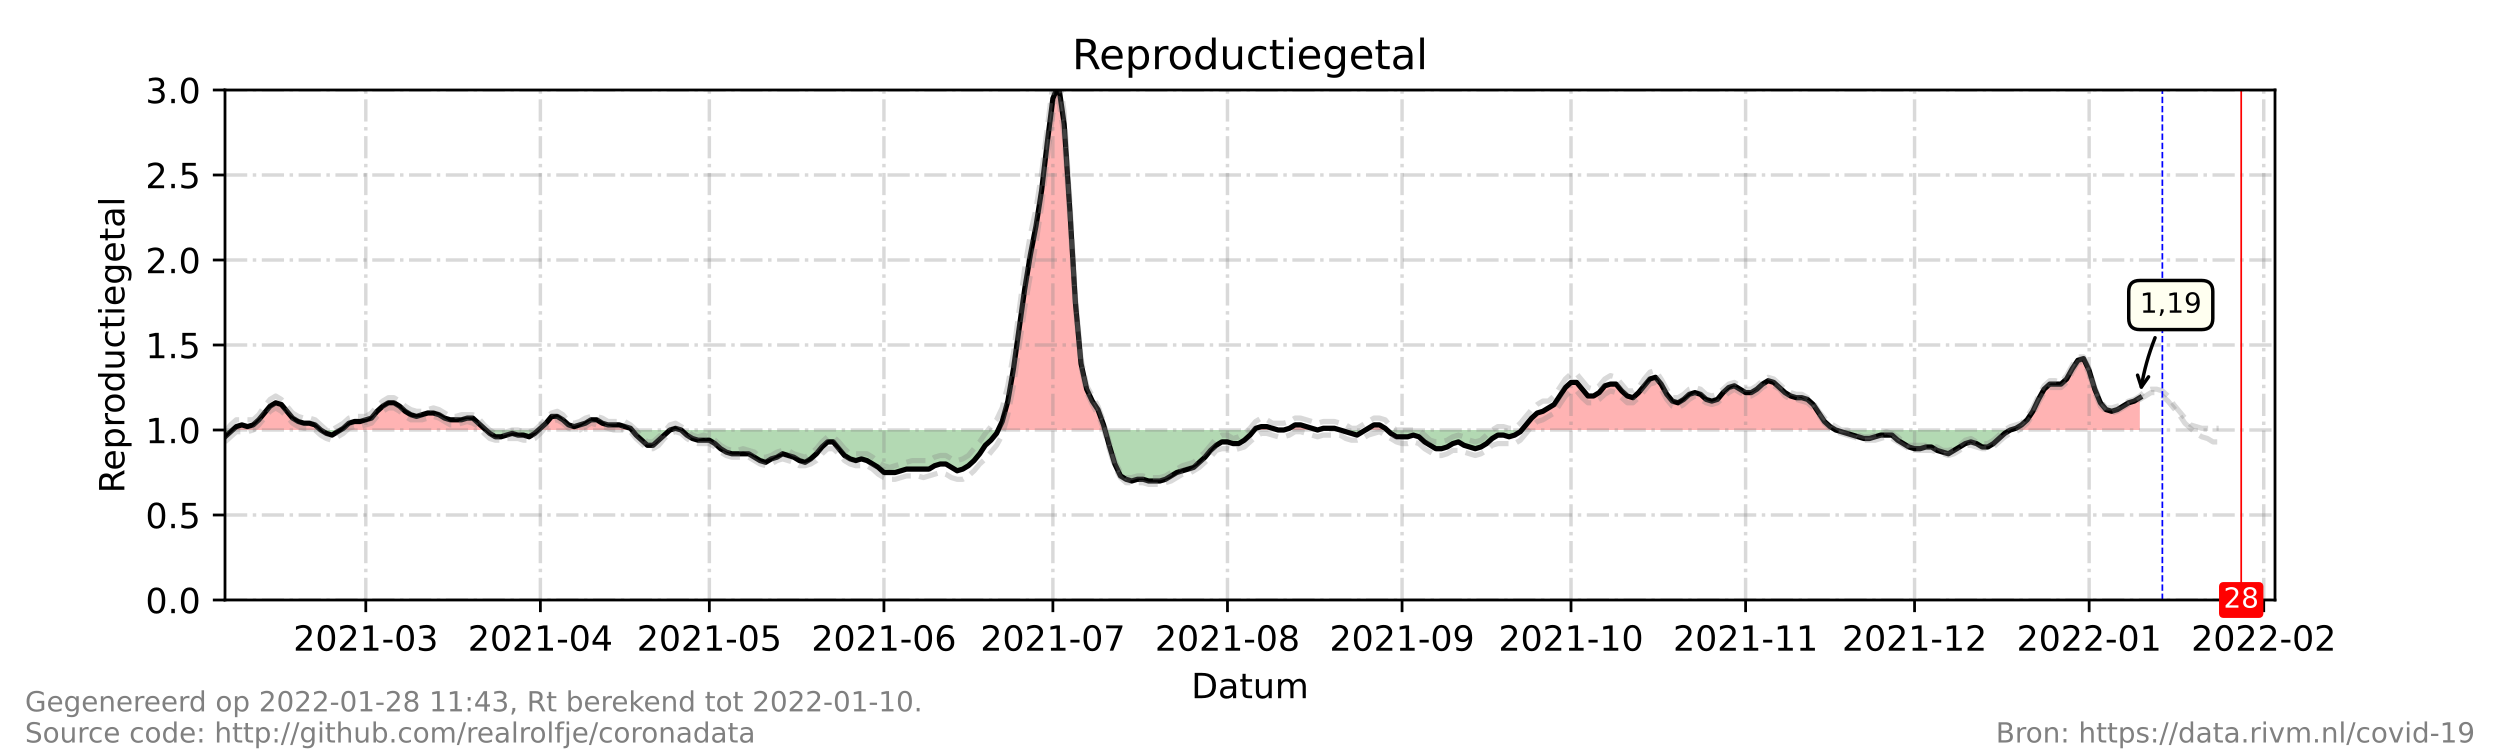 <?xml version="1.0" encoding="utf-8" standalone="no"?>
<!DOCTYPE svg PUBLIC "-//W3C//DTD SVG 1.1//EN"
  "http://www.w3.org/Graphics/SVG/1.1/DTD/svg11.dtd">
<!-- Created with matplotlib (https://matplotlib.org/) -->
<svg height="216pt" version="1.1" viewBox="0 0 720 216" width="720pt" xmlns="http://www.w3.org/2000/svg" xmlns:xlink="http://www.w3.org/1999/xlink">
 <defs>
  <style type="text/css">*{stroke-linecap:butt;stroke-linejoin:round;}</style>
 </defs>
 <g id="figure_1">
  <g id="patch_1">
   <path d="M 0 216 
L 720 216 
L 720 0 
L 0 0 
z
" style="fill:#ffffff;"/>
  </g>
  <g id="axes_1">
   <g id="patch_2">
    <path d="M 64.8 172.8 
L 655.2 172.8 
L 655.2 25.92 
L 64.8 25.92 
z
" style="fill:#ffffff;"/>
   </g>
   <g id="PolyCollection_1">
    <path clip-path="url(#p2ec851794e)" d="M 66.963 123.84 
L 68.044 123.84 
L 69.666 123.84 
L 71.288 123.84 
L 72.91 123.84 
L 74.532 123.84 
L 76.154 123.84 
L 77.776 123.84 
L 79.398 123.84 
L 81.02 123.84 
L 82.642 123.84 
L 84.264 123.84 
L 85.886 123.84 
L 87.508 123.84 
L 89.13 123.84 
L 90.752 123.84 
L 92.374 123.84 
L 90.752 122.371 
L 89.13 121.882 
L 87.508 121.882 
L 85.886 121.392 
L 84.264 120.413 
L 82.642 118.454 
L 81.02 116.496 
L 79.398 116.006 
L 77.776 116.986 
L 76.154 118.944 
L 74.532 120.902 
L 72.91 122.371 
L 71.288 122.861 
L 69.666 122.371 
L 68.044 122.861 
z
" style="fill:#ff0000;fill-opacity:0.3;"/>
    <path clip-path="url(#p2ec851794e)" d="M 98.051 123.84 
L 98.862 123.84 
L 100.484 123.84 
L 102.105 123.84 
L 103.727 123.84 
L 105.349 123.84 
L 106.971 123.84 
L 108.593 123.84 
L 110.215 123.84 
L 111.837 123.84 
L 113.459 123.84 
L 115.081 123.84 
L 116.703 123.84 
L 118.325 123.84 
L 119.947 123.84 
L 121.569 123.84 
L 123.191 123.84 
L 124.813 123.84 
L 126.435 123.84 
L 128.057 123.84 
L 129.679 123.84 
L 131.301 123.84 
L 132.923 123.84 
L 134.545 123.84 
L 136.167 123.84 
L 137.789 123.84 
L 139.411 123.84 
L 139.952 123.84 
L 139.411 123.35 
L 137.789 121.882 
L 136.167 120.413 
L 134.545 120.413 
L 132.923 120.902 
L 131.301 120.902 
L 129.679 120.902 
L 128.057 120.413 
L 126.435 119.434 
L 124.813 118.944 
L 123.191 118.944 
L 121.569 119.434 
L 119.947 119.923 
L 118.325 119.434 
L 116.703 118.454 
L 115.081 116.986 
L 113.459 116.006 
L 111.837 116.006 
L 110.215 116.986 
L 108.593 118.454 
L 106.971 120.413 
L 105.349 120.902 
L 103.727 121.392 
L 102.105 121.392 
L 100.484 121.882 
L 98.862 123.35 
z
" style="fill:#ff0000;fill-opacity:0.3;"/>
    <path clip-path="url(#p2ec851794e)" d="M 155.09 123.84 
L 155.631 123.84 
L 157.253 123.84 
L 158.875 123.84 
L 160.497 123.84 
L 162.119 123.84 
L 163.741 123.84 
L 165.363 123.84 
L 166.985 123.84 
L 168.607 123.84 
L 170.229 123.84 
L 171.851 123.84 
L 173.473 123.84 
L 175.095 123.84 
L 176.716 123.84 
L 178.338 123.84 
L 179.96 123.84 
L 181.582 123.84 
L 181.988 123.84 
L 181.582 123.35 
L 179.96 122.861 
L 178.338 122.371 
L 176.716 122.371 
L 175.095 122.371 
L 173.473 121.882 
L 171.851 120.902 
L 170.229 120.902 
L 168.607 121.882 
L 166.985 122.371 
L 165.363 122.861 
L 163.741 122.371 
L 162.119 120.902 
L 160.497 119.923 
L 158.875 119.923 
L 157.253 121.882 
L 155.631 123.35 
z
" style="fill:#ff0000;fill-opacity:0.3;"/>
    <path clip-path="url(#p2ec851794e)" d="M 192.936 123.84 
L 194.558 123.84 
L 196.18 123.84 
L 194.558 123.35 
z
" style="fill:#ff0000;fill-opacity:0.3;"/>
    <path clip-path="url(#p2ec851794e)" d="M 287.474 123.84 
L 288.633 123.84 
L 290.255 123.84 
L 291.877 123.84 
L 293.499 123.84 
L 295.121 123.84 
L 296.743 123.84 
L 298.365 123.84 
L 299.987 123.84 
L 301.609 123.84 
L 303.231 123.84 
L 304.853 123.84 
L 306.475 123.84 
L 308.097 123.84 
L 309.719 123.84 
L 311.341 123.84 
L 312.963 123.84 
L 314.585 123.84 
L 316.207 123.84 
L 317.829 123.84 
L 318.234 123.84 
L 317.829 122.371 
L 316.207 117.965 
L 314.585 115.517 
L 312.963 112.09 
L 311.341 104.746 
L 309.719 87.12 
L 308.097 60.192 
L 306.475 35.712 
L 304.853 24.451 
L 303.231 28.368 
L 301.609 41.098 
L 299.987 54.806 
L 298.365 65.088 
L 296.743 73.411 
L 295.121 83.203 
L 293.499 94.954 
L 291.877 106.214 
L 290.255 115.517 
L 288.633 121.392 
z
" style="fill:#ff0000;fill-opacity:0.3;"/>
    <path clip-path="url(#p2ec851794e)" d="M 361.216 123.84 
L 361.622 123.84 
L 363.244 123.84 
L 364.866 123.84 
L 366.488 123.84 
L 368.11 123.84 
L 366.488 123.35 
L 364.866 122.861 
L 363.244 122.861 
L 361.622 123.35 
z
" style="fill:#ff0000;fill-opacity:0.3;"/>
    <path clip-path="url(#p2ec851794e)" d="M 369.732 123.84 
L 371.354 123.84 
L 372.976 123.84 
L 374.598 123.84 
L 376.22 123.84 
L 377.842 123.84 
L 379.464 123.84 
L 377.842 123.35 
L 376.22 122.861 
L 374.598 122.371 
L 372.976 122.371 
L 371.354 123.35 
z
" style="fill:#ff0000;fill-opacity:0.3;"/>
    <path clip-path="url(#p2ec851794e)" d="M 379.464 123.84 
L 381.086 123.84 
L 382.708 123.84 
L 384.33 123.84 
L 385.952 123.84 
L 384.33 123.35 
L 382.708 123.35 
L 381.086 123.35 
z
" style="fill:#ff0000;fill-opacity:0.3;"/>
    <path clip-path="url(#p2ec851794e)" d="M 393.251 123.84 
L 394.062 123.84 
L 395.684 123.84 
L 397.305 123.84 
L 398.927 123.84 
L 399.468 123.84 
L 398.927 123.35 
L 397.305 122.371 
L 395.684 122.371 
L 394.062 123.35 
z
" style="fill:#ff0000;fill-opacity:0.3;"/>
    <path clip-path="url(#p2ec851794e)" d="M 438.26 123.84 
L 439.477 123.84 
L 441.099 123.84 
L 442.721 123.84 
L 444.343 123.84 
L 445.965 123.84 
L 447.587 123.84 
L 449.209 123.84 
L 450.831 123.84 
L 452.453 123.84 
L 454.075 123.84 
L 455.697 123.84 
L 457.319 123.84 
L 458.941 123.84 
L 460.563 123.84 
L 462.185 123.84 
L 463.807 123.84 
L 465.429 123.84 
L 467.051 123.84 
L 468.673 123.84 
L 470.295 123.84 
L 471.916 123.84 
L 473.538 123.84 
L 475.16 123.84 
L 476.782 123.84 
L 478.404 123.84 
L 480.026 123.84 
L 481.648 123.84 
L 483.27 123.84 
L 484.892 123.84 
L 486.514 123.84 
L 488.136 123.84 
L 489.758 123.84 
L 491.38 123.84 
L 493.002 123.84 
L 494.624 123.84 
L 496.246 123.84 
L 497.868 123.84 
L 499.49 123.84 
L 501.112 123.84 
L 502.734 123.84 
L 504.356 123.84 
L 505.978 123.84 
L 507.6 123.84 
L 509.222 123.84 
L 510.844 123.84 
L 512.466 123.84 
L 514.088 123.84 
L 515.71 123.84 
L 517.332 123.84 
L 518.954 123.84 
L 520.576 123.84 
L 522.198 123.84 
L 523.82 123.84 
L 525.442 123.84 
L 527.064 123.84 
L 528.686 123.84 
L 527.064 122.861 
L 525.442 121.392 
L 523.82 118.944 
L 522.198 116.496 
L 520.576 115.027 
L 518.954 114.538 
L 517.332 114.538 
L 515.71 114.048 
L 514.088 113.069 
L 512.466 111.6 
L 510.844 110.131 
L 509.222 109.642 
L 507.6 110.621 
L 505.978 112.09 
L 504.356 113.069 
L 502.734 113.069 
L 501.112 112.09 
L 499.49 111.11 
L 497.868 111.6 
L 496.246 113.069 
L 494.624 115.027 
L 493.002 115.517 
L 491.38 115.027 
L 489.758 113.558 
L 488.136 113.069 
L 486.514 113.558 
L 484.892 115.027 
L 483.27 116.006 
L 481.648 115.517 
L 480.026 113.558 
L 478.404 110.621 
L 476.782 108.662 
L 475.16 109.152 
L 473.538 111.11 
L 471.916 113.069 
L 470.295 114.538 
L 468.673 114.048 
L 467.051 112.579 
L 465.429 110.621 
L 463.807 110.621 
L 462.185 111.11 
L 460.563 113.069 
L 458.941 114.048 
L 457.319 114.048 
L 455.697 112.09 
L 454.075 110.131 
L 452.453 110.131 
L 450.831 111.6 
L 449.209 114.048 
L 447.587 116.496 
L 445.965 117.475 
L 444.343 118.454 
L 442.721 118.944 
L 441.099 120.413 
L 439.477 122.371 
z
" style="fill:#ff0000;fill-opacity:0.3;"/>
    <path clip-path="url(#p2ec851794e)" d="M 578.967 123.84 
L 580.589 123.84 
L 582.211 123.84 
L 583.833 123.84 
L 585.455 123.84 
L 587.077 123.84 
L 588.699 123.84 
L 590.321 123.84 
L 591.943 123.84 
L 593.565 123.84 
L 595.187 123.84 
L 596.809 123.84 
L 598.431 123.84 
L 600.053 123.84 
L 601.675 123.84 
L 603.297 123.84 
L 604.919 123.84 
L 606.541 123.84 
L 608.163 123.84 
L 609.785 123.84 
L 611.407 123.84 
L 613.029 123.84 
L 614.651 123.84 
L 616.273 123.84 
L 616.273 123.84 
L 616.273 114.538 
L 614.651 115.517 
L 613.029 116.006 
L 611.407 116.986 
L 609.785 117.965 
L 608.163 118.454 
L 606.541 117.965 
L 604.919 116.006 
L 603.297 112.09 
L 601.675 106.704 
L 600.053 103.277 
L 598.431 103.766 
L 596.809 106.214 
L 595.187 109.152 
L 593.565 110.621 
L 591.943 110.621 
L 590.321 110.621 
L 588.699 112.09 
L 587.077 115.027 
L 585.455 118.454 
L 583.833 120.902 
L 582.211 122.371 
L 580.589 123.35 
z
" style="fill:#ff0000;fill-opacity:0.3;"/>
   </g>
   <g id="PolyCollection_2">
    <path clip-path="url(#p2ec851794e)" d="M 64.8 123.84 
L 64.8 123.84 
L 66.422 123.84 
L 66.963 123.84 
L 66.422 124.33 
L 64.8 125.798 
z
" style="fill:#008000;fill-opacity:0.3;"/>
    <path clip-path="url(#p2ec851794e)" d="M 92.374 123.84 
L 92.374 123.84 
L 93.996 123.84 
L 95.618 123.84 
L 97.24 123.84 
L 98.051 123.84 
L 97.24 124.33 
L 95.618 125.309 
L 93.996 124.819 
L 92.374 123.84 
z
" style="fill:#008000;fill-opacity:0.3;"/>
    <path clip-path="url(#p2ec851794e)" d="M 139.952 123.84 
L 141.033 123.84 
L 142.655 123.84 
L 144.277 123.84 
L 145.899 123.84 
L 147.521 123.84 
L 149.143 123.84 
L 150.765 123.84 
L 152.387 123.84 
L 154.009 123.84 
L 155.09 123.84 
L 154.009 124.819 
L 152.387 125.798 
L 150.765 125.309 
L 149.143 125.309 
L 147.521 124.819 
L 145.899 125.309 
L 144.277 125.798 
L 142.655 125.798 
L 141.033 124.819 
z
" style="fill:#008000;fill-opacity:0.3;"/>
    <path clip-path="url(#p2ec851794e)" d="M 181.988 123.84 
L 183.204 123.84 
L 184.826 123.84 
L 186.448 123.84 
L 188.07 123.84 
L 189.692 123.84 
L 191.314 123.84 
L 192.936 123.84 
L 192.936 123.84 
L 192.936 123.84 
L 191.314 125.309 
L 189.692 126.778 
L 188.07 128.246 
L 186.448 128.246 
L 184.826 126.778 
L 183.204 125.309 
z
" style="fill:#008000;fill-opacity:0.3;"/>
    <path clip-path="url(#p2ec851794e)" d="M 196.18 123.84 
L 196.18 123.84 
L 197.802 123.84 
L 199.424 123.84 
L 201.046 123.84 
L 202.668 123.84 
L 204.29 123.84 
L 205.912 123.84 
L 207.534 123.84 
L 209.156 123.84 
L 210.778 123.84 
L 212.4 123.84 
L 214.022 123.84 
L 215.644 123.84 
L 217.266 123.84 
L 218.888 123.84 
L 220.51 123.84 
L 222.132 123.84 
L 223.754 123.84 
L 225.376 123.84 
L 226.998 123.84 
L 228.62 123.84 
L 230.242 123.84 
L 231.864 123.84 
L 233.486 123.84 
L 235.108 123.84 
L 236.73 123.84 
L 238.352 123.84 
L 239.974 123.84 
L 241.596 123.84 
L 243.218 123.84 
L 244.84 123.84 
L 246.462 123.84 
L 248.084 123.84 
L 249.705 123.84 
L 251.327 123.84 
L 252.949 123.84 
L 254.571 123.84 
L 256.193 123.84 
L 257.815 123.84 
L 259.437 123.84 
L 261.059 123.84 
L 262.681 123.84 
L 264.303 123.84 
L 265.925 123.84 
L 267.547 123.84 
L 269.169 123.84 
L 270.791 123.84 
L 272.413 123.84 
L 274.035 123.84 
L 275.657 123.84 
L 277.279 123.84 
L 278.901 123.84 
L 280.523 123.84 
L 282.145 123.84 
L 283.767 123.84 
L 285.389 123.84 
L 287.011 123.84 
L 287.474 123.84 
L 287.011 124.819 
L 285.389 126.778 
L 283.767 128.246 
L 282.145 130.694 
L 280.523 132.653 
L 278.901 134.122 
L 277.279 135.101 
L 275.657 135.59 
L 274.035 134.611 
L 272.413 133.632 
L 270.791 133.632 
L 269.169 134.122 
L 267.547 135.101 
L 265.925 135.101 
L 264.303 135.101 
L 262.681 135.101 
L 261.059 135.101 
L 259.437 135.59 
L 257.815 136.08 
L 256.193 136.08 
L 254.571 136.08 
L 252.949 134.611 
L 251.327 133.632 
L 249.705 132.653 
L 248.084 132.163 
L 246.462 132.653 
L 244.84 132.163 
L 243.218 131.184 
L 241.596 129.226 
L 239.974 127.267 
L 238.352 127.267 
L 236.73 128.736 
L 235.108 130.694 
L 233.486 132.163 
L 231.864 133.142 
L 230.242 132.653 
L 228.62 131.674 
L 226.998 131.184 
L 225.376 130.694 
L 223.754 131.674 
L 222.132 132.163 
L 220.51 133.142 
L 218.888 132.653 
L 217.266 131.674 
L 215.644 130.694 
L 214.022 130.694 
L 212.4 130.694 
L 210.778 130.694 
L 209.156 130.205 
L 207.534 129.226 
L 205.912 127.757 
L 204.29 126.778 
L 202.668 126.778 
L 201.046 126.778 
L 199.424 126.288 
L 197.802 125.309 
L 196.18 123.84 
z
" style="fill:#008000;fill-opacity:0.3;"/>
    <path clip-path="url(#p2ec851794e)" d="M 318.234 123.84 
L 319.451 123.84 
L 321.073 123.84 
L 322.695 123.84 
L 324.316 123.84 
L 325.938 123.84 
L 327.56 123.84 
L 329.182 123.84 
L 330.804 123.84 
L 332.426 123.84 
L 334.048 123.84 
L 335.67 123.84 
L 337.292 123.84 
L 338.914 123.84 
L 340.536 123.84 
L 342.158 123.84 
L 343.78 123.84 
L 345.402 123.84 
L 347.024 123.84 
L 348.646 123.84 
L 350.268 123.84 
L 351.89 123.84 
L 353.512 123.84 
L 355.134 123.84 
L 356.756 123.84 
L 358.378 123.84 
L 360 123.84 
L 361.216 123.84 
L 360 125.309 
L 358.378 126.778 
L 356.756 127.757 
L 355.134 127.757 
L 353.512 127.267 
L 351.89 127.267 
L 350.268 128.246 
L 348.646 129.715 
L 347.024 131.674 
L 345.402 133.142 
L 343.78 134.611 
L 342.158 135.101 
L 340.536 135.59 
L 338.914 136.08 
L 337.292 137.059 
L 335.67 138.038 
L 334.048 138.528 
L 332.426 138.528 
L 330.804 138.528 
L 329.182 138.038 
L 327.56 138.038 
L 325.938 138.528 
L 324.316 138.038 
L 322.695 137.059 
L 321.073 133.632 
L 319.451 128.246 
z
" style="fill:#008000;fill-opacity:0.3;"/>
    <path clip-path="url(#p2ec851794e)" d="M 368.11 123.84 
L 368.11 123.84 
L 369.732 123.84 
L 369.732 123.84 
L 369.732 123.84 
L 368.11 123.84 
z
" style="fill:#008000;fill-opacity:0.3;"/>
    <path clip-path="url(#p2ec851794e)" d="M 379.464 123.84 
L 379.464 123.84 
L 379.464 123.84 
L 379.464 123.84 
z
" style="fill:#008000;fill-opacity:0.3;"/>
    <path clip-path="url(#p2ec851794e)" d="M 385.952 123.84 
L 385.952 123.84 
L 387.574 123.84 
L 389.196 123.84 
L 390.818 123.84 
L 392.44 123.84 
L 393.251 123.84 
L 392.44 124.33 
L 390.818 125.309 
L 389.196 124.819 
L 387.574 124.33 
L 385.952 123.84 
z
" style="fill:#008000;fill-opacity:0.3;"/>
    <path clip-path="url(#p2ec851794e)" d="M 399.468 123.84 
L 400.549 123.84 
L 402.171 123.84 
L 403.793 123.84 
L 405.415 123.84 
L 407.037 123.84 
L 408.659 123.84 
L 410.281 123.84 
L 411.903 123.84 
L 413.525 123.84 
L 415.147 123.84 
L 416.769 123.84 
L 418.391 123.84 
L 420.013 123.84 
L 421.635 123.84 
L 423.257 123.84 
L 424.879 123.84 
L 426.501 123.84 
L 428.123 123.84 
L 429.745 123.84 
L 431.367 123.84 
L 432.989 123.84 
L 434.611 123.84 
L 436.233 123.84 
L 437.855 123.84 
L 438.26 123.84 
L 437.855 124.33 
L 436.233 125.309 
L 434.611 125.798 
L 432.989 125.309 
L 431.367 125.309 
L 429.745 126.288 
L 428.123 127.757 
L 426.501 128.736 
L 424.879 129.226 
L 423.257 128.736 
L 421.635 128.246 
L 420.013 127.267 
L 418.391 127.757 
L 416.769 128.736 
L 415.147 129.226 
L 413.525 129.226 
L 411.903 128.246 
L 410.281 127.267 
L 408.659 125.798 
L 407.037 125.309 
L 405.415 125.798 
L 403.793 125.798 
L 402.171 125.798 
L 400.549 124.819 
z
" style="fill:#008000;fill-opacity:0.3;"/>
    <path clip-path="url(#p2ec851794e)" d="M 528.686 123.84 
L 528.686 123.84 
L 530.308 123.84 
L 531.93 123.84 
L 533.552 123.84 
L 535.174 123.84 
L 536.796 123.84 
L 538.418 123.84 
L 540.04 123.84 
L 541.662 123.84 
L 543.284 123.84 
L 544.905 123.84 
L 546.527 123.84 
L 548.149 123.84 
L 549.771 123.84 
L 551.393 123.84 
L 553.015 123.84 
L 554.637 123.84 
L 556.259 123.84 
L 557.881 123.84 
L 559.503 123.84 
L 561.125 123.84 
L 562.747 123.84 
L 564.369 123.84 
L 565.991 123.84 
L 567.613 123.84 
L 569.235 123.84 
L 570.857 123.84 
L 572.479 123.84 
L 574.101 123.84 
L 575.723 123.84 
L 577.345 123.84 
L 578.967 123.84 
L 578.967 123.84 
L 578.967 123.84 
L 577.345 124.819 
L 575.723 126.288 
L 574.101 127.757 
L 572.479 128.736 
L 570.857 128.736 
L 569.235 127.757 
L 567.613 127.267 
L 565.991 127.757 
L 564.369 128.736 
L 562.747 129.715 
L 561.125 130.694 
L 559.503 130.205 
L 557.881 129.715 
L 556.259 128.736 
L 554.637 128.736 
L 553.015 129.226 
L 551.393 129.226 
L 549.771 128.736 
L 548.149 127.757 
L 546.527 126.778 
L 544.905 125.309 
L 543.284 125.309 
L 541.662 125.309 
L 540.04 125.798 
L 538.418 126.288 
L 536.796 126.288 
L 535.174 125.798 
L 533.552 125.309 
L 531.93 124.819 
L 530.308 124.33 
L 528.686 123.84 
z
" style="fill:#008000;fill-opacity:0.3;"/>
   </g>
   <g id="matplotlib.axis_1">
    <g id="xtick_1">
     <g id="line2d_1">
      <path clip-path="url(#p2ec851794e)" d="M 105.349 172.8 
L 105.349 25.92 
" style="fill:none;stroke:#808080;stroke-dasharray:6.4,1.6,1,1.6;stroke-dashoffset:0;stroke-opacity:0.3;"/>
     </g>
     <g id="line2d_2">
      <defs>
       <path d="M 0 0 
L 0 3.5 
" id="m728f2a3626" style="stroke:#000000;stroke-width:0.8;"/>
      </defs>
      <g>
       <use style="stroke:#000000;stroke-width:0.8;" x="105.349" xlink:href="#m728f2a3626" y="172.8"/>
      </g>
     </g>
     <g id="text_1">
      <!-- 2021-03 -->
      <g transform="translate(84.458 187.398)scale(0.1 -0.1)">
       <defs>
        <path d="M 19.188 8.297 
L 53.609 8.297 
L 53.609 0 
L 7.328 0 
L 7.328 8.297 
Q 12.938 14.109 22.625 23.891 
Q 32.328 33.688 34.812 36.531 
Q 39.547 41.844 41.422 45.531 
Q 43.312 49.219 43.312 52.781 
Q 43.312 58.594 39.234 62.25 
Q 35.156 65.922 28.609 65.922 
Q 23.969 65.922 18.812 64.312 
Q 13.672 62.703 7.812 59.422 
L 7.812 69.391 
Q 13.766 71.781 18.938 73 
Q 24.125 74.219 28.422 74.219 
Q 39.75 74.219 46.484 68.547 
Q 53.219 62.891 53.219 53.422 
Q 53.219 48.922 51.531 44.891 
Q 49.859 40.875 45.406 35.406 
Q 44.188 33.984 37.641 27.219 
Q 31.109 20.453 19.188 8.297 
z
" id="DejaVuSans-50"/>
        <path d="M 31.781 66.406 
Q 24.172 66.406 20.328 58.906 
Q 16.5 51.422 16.5 36.375 
Q 16.5 21.391 20.328 13.891 
Q 24.172 6.391 31.781 6.391 
Q 39.453 6.391 43.281 13.891 
Q 47.125 21.391 47.125 36.375 
Q 47.125 51.422 43.281 58.906 
Q 39.453 66.406 31.781 66.406 
z
M 31.781 74.219 
Q 44.047 74.219 50.516 64.516 
Q 56.984 54.828 56.984 36.375 
Q 56.984 17.969 50.516 8.266 
Q 44.047 -1.422 31.781 -1.422 
Q 19.531 -1.422 13.062 8.266 
Q 6.594 17.969 6.594 36.375 
Q 6.594 54.828 13.062 64.516 
Q 19.531 74.219 31.781 74.219 
z
" id="DejaVuSans-48"/>
        <path d="M 12.406 8.297 
L 28.516 8.297 
L 28.516 63.922 
L 10.984 60.406 
L 10.984 69.391 
L 28.422 72.906 
L 38.281 72.906 
L 38.281 8.297 
L 54.391 8.297 
L 54.391 0 
L 12.406 0 
z
" id="DejaVuSans-49"/>
        <path d="M 4.891 31.391 
L 31.203 31.391 
L 31.203 23.391 
L 4.891 23.391 
z
" id="DejaVuSans-45"/>
        <path d="M 40.578 39.312 
Q 47.656 37.797 51.625 33 
Q 55.609 28.219 55.609 21.188 
Q 55.609 10.406 48.188 4.484 
Q 40.766 -1.422 27.094 -1.422 
Q 22.516 -1.422 17.656 -0.516 
Q 12.797 0.391 7.625 2.203 
L 7.625 11.719 
Q 11.719 9.328 16.594 8.109 
Q 21.484 6.891 26.812 6.891 
Q 36.078 6.891 40.938 10.547 
Q 45.797 14.203 45.797 21.188 
Q 45.797 27.641 41.281 31.266 
Q 36.766 34.906 28.719 34.906 
L 20.219 34.906 
L 20.219 43.016 
L 29.109 43.016 
Q 36.375 43.016 40.234 45.922 
Q 44.094 48.828 44.094 54.297 
Q 44.094 59.906 40.109 62.906 
Q 36.141 65.922 28.719 65.922 
Q 24.656 65.922 20.016 65.031 
Q 15.375 64.156 9.812 62.312 
L 9.812 71.094 
Q 15.438 72.656 20.344 73.438 
Q 25.25 74.219 29.594 74.219 
Q 40.828 74.219 47.359 69.109 
Q 53.906 64.016 53.906 55.328 
Q 53.906 49.266 50.438 45.094 
Q 46.969 40.922 40.578 39.312 
z
" id="DejaVuSans-51"/>
       </defs>
       <use xlink:href="#DejaVuSans-50"/>
       <use x="63.623" xlink:href="#DejaVuSans-48"/>
       <use x="127.246" xlink:href="#DejaVuSans-50"/>
       <use x="190.869" xlink:href="#DejaVuSans-49"/>
       <use x="254.492" xlink:href="#DejaVuSans-45"/>
       <use x="290.576" xlink:href="#DejaVuSans-48"/>
       <use x="354.199" xlink:href="#DejaVuSans-51"/>
      </g>
     </g>
    </g>
    <g id="xtick_2">
     <g id="line2d_3">
      <path clip-path="url(#p2ec851794e)" d="M 155.631 172.8 
L 155.631 25.92 
" style="fill:none;stroke:#808080;stroke-dasharray:6.4,1.6,1,1.6;stroke-dashoffset:0;stroke-opacity:0.3;"/>
     </g>
     <g id="line2d_4">
      <g>
       <use style="stroke:#000000;stroke-width:0.8;" x="155.631" xlink:href="#m728f2a3626" y="172.8"/>
      </g>
     </g>
     <g id="text_2">
      <!-- 2021-04 -->
      <g transform="translate(134.739 187.398)scale(0.1 -0.1)">
       <defs>
        <path d="M 37.797 64.312 
L 12.891 25.391 
L 37.797 25.391 
z
M 35.203 72.906 
L 47.609 72.906 
L 47.609 25.391 
L 58.016 25.391 
L 58.016 17.188 
L 47.609 17.188 
L 47.609 0 
L 37.797 0 
L 37.797 17.188 
L 4.891 17.188 
L 4.891 26.703 
z
" id="DejaVuSans-52"/>
       </defs>
       <use xlink:href="#DejaVuSans-50"/>
       <use x="63.623" xlink:href="#DejaVuSans-48"/>
       <use x="127.246" xlink:href="#DejaVuSans-50"/>
       <use x="190.869" xlink:href="#DejaVuSans-49"/>
       <use x="254.492" xlink:href="#DejaVuSans-45"/>
       <use x="290.576" xlink:href="#DejaVuSans-48"/>
       <use x="354.199" xlink:href="#DejaVuSans-52"/>
      </g>
     </g>
    </g>
    <g id="xtick_3">
     <g id="line2d_5">
      <path clip-path="url(#p2ec851794e)" d="M 204.29 172.8 
L 204.29 25.92 
" style="fill:none;stroke:#808080;stroke-dasharray:6.4,1.6,1,1.6;stroke-dashoffset:0;stroke-opacity:0.3;"/>
     </g>
     <g id="line2d_6">
      <g>
       <use style="stroke:#000000;stroke-width:0.8;" x="204.29" xlink:href="#m728f2a3626" y="172.8"/>
      </g>
     </g>
     <g id="text_3">
      <!-- 2021-05 -->
      <g transform="translate(183.399 187.398)scale(0.1 -0.1)">
       <defs>
        <path d="M 10.797 72.906 
L 49.516 72.906 
L 49.516 64.594 
L 19.828 64.594 
L 19.828 46.734 
Q 21.969 47.469 24.109 47.828 
Q 26.266 48.188 28.422 48.188 
Q 40.625 48.188 47.75 41.5 
Q 54.891 34.812 54.891 23.391 
Q 54.891 11.625 47.562 5.094 
Q 40.234 -1.422 26.906 -1.422 
Q 22.312 -1.422 17.547 -0.641 
Q 12.797 0.141 7.719 1.703 
L 7.719 11.625 
Q 12.109 9.234 16.797 8.062 
Q 21.484 6.891 26.703 6.891 
Q 35.156 6.891 40.078 11.328 
Q 45.016 15.766 45.016 23.391 
Q 45.016 31 40.078 35.438 
Q 35.156 39.891 26.703 39.891 
Q 22.75 39.891 18.812 39.016 
Q 14.891 38.141 10.797 36.281 
z
" id="DejaVuSans-53"/>
       </defs>
       <use xlink:href="#DejaVuSans-50"/>
       <use x="63.623" xlink:href="#DejaVuSans-48"/>
       <use x="127.246" xlink:href="#DejaVuSans-50"/>
       <use x="190.869" xlink:href="#DejaVuSans-49"/>
       <use x="254.492" xlink:href="#DejaVuSans-45"/>
       <use x="290.576" xlink:href="#DejaVuSans-48"/>
       <use x="354.199" xlink:href="#DejaVuSans-53"/>
      </g>
     </g>
    </g>
    <g id="xtick_4">
     <g id="line2d_7">
      <path clip-path="url(#p2ec851794e)" d="M 254.571 172.8 
L 254.571 25.92 
" style="fill:none;stroke:#808080;stroke-dasharray:6.4,1.6,1,1.6;stroke-dashoffset:0;stroke-opacity:0.3;"/>
     </g>
     <g id="line2d_8">
      <g>
       <use style="stroke:#000000;stroke-width:0.8;" x="254.571" xlink:href="#m728f2a3626" y="172.8"/>
      </g>
     </g>
     <g id="text_4">
      <!-- 2021-06 -->
      <g transform="translate(233.68 187.398)scale(0.1 -0.1)">
       <defs>
        <path d="M 33.016 40.375 
Q 26.375 40.375 22.484 35.828 
Q 18.609 31.297 18.609 23.391 
Q 18.609 15.531 22.484 10.953 
Q 26.375 6.391 33.016 6.391 
Q 39.656 6.391 43.531 10.953 
Q 47.406 15.531 47.406 23.391 
Q 47.406 31.297 43.531 35.828 
Q 39.656 40.375 33.016 40.375 
z
M 52.594 71.297 
L 52.594 62.312 
Q 48.875 64.062 45.094 64.984 
Q 41.312 65.922 37.594 65.922 
Q 27.828 65.922 22.672 59.328 
Q 17.531 52.734 16.797 39.406 
Q 19.672 43.656 24.016 45.922 
Q 28.375 48.188 33.594 48.188 
Q 44.578 48.188 50.953 41.516 
Q 57.328 34.859 57.328 23.391 
Q 57.328 12.156 50.688 5.359 
Q 44.047 -1.422 33.016 -1.422 
Q 20.359 -1.422 13.672 8.266 
Q 6.984 17.969 6.984 36.375 
Q 6.984 53.656 15.188 63.938 
Q 23.391 74.219 37.203 74.219 
Q 40.922 74.219 44.703 73.484 
Q 48.484 72.75 52.594 71.297 
z
" id="DejaVuSans-54"/>
       </defs>
       <use xlink:href="#DejaVuSans-50"/>
       <use x="63.623" xlink:href="#DejaVuSans-48"/>
       <use x="127.246" xlink:href="#DejaVuSans-50"/>
       <use x="190.869" xlink:href="#DejaVuSans-49"/>
       <use x="254.492" xlink:href="#DejaVuSans-45"/>
       <use x="290.576" xlink:href="#DejaVuSans-48"/>
       <use x="354.199" xlink:href="#DejaVuSans-54"/>
      </g>
     </g>
    </g>
    <g id="xtick_5">
     <g id="line2d_9">
      <path clip-path="url(#p2ec851794e)" d="M 303.231 172.8 
L 303.231 25.92 
" style="fill:none;stroke:#808080;stroke-dasharray:6.4,1.6,1,1.6;stroke-dashoffset:0;stroke-opacity:0.3;"/>
     </g>
     <g id="line2d_10">
      <g>
       <use style="stroke:#000000;stroke-width:0.8;" x="303.231" xlink:href="#m728f2a3626" y="172.8"/>
      </g>
     </g>
     <g id="text_5">
      <!-- 2021-07 -->
      <g transform="translate(282.339 187.398)scale(0.1 -0.1)">
       <defs>
        <path d="M 8.203 72.906 
L 55.078 72.906 
L 55.078 68.703 
L 28.609 0 
L 18.312 0 
L 43.219 64.594 
L 8.203 64.594 
z
" id="DejaVuSans-55"/>
       </defs>
       <use xlink:href="#DejaVuSans-50"/>
       <use x="63.623" xlink:href="#DejaVuSans-48"/>
       <use x="127.246" xlink:href="#DejaVuSans-50"/>
       <use x="190.869" xlink:href="#DejaVuSans-49"/>
       <use x="254.492" xlink:href="#DejaVuSans-45"/>
       <use x="290.576" xlink:href="#DejaVuSans-48"/>
       <use x="354.199" xlink:href="#DejaVuSans-55"/>
      </g>
     </g>
    </g>
    <g id="xtick_6">
     <g id="line2d_11">
      <path clip-path="url(#p2ec851794e)" d="M 353.512 172.8 
L 353.512 25.92 
" style="fill:none;stroke:#808080;stroke-dasharray:6.4,1.6,1,1.6;stroke-dashoffset:0;stroke-opacity:0.3;"/>
     </g>
     <g id="line2d_12">
      <g>
       <use style="stroke:#000000;stroke-width:0.8;" x="353.512" xlink:href="#m728f2a3626" y="172.8"/>
      </g>
     </g>
     <g id="text_6">
      <!-- 2021-08 -->
      <g transform="translate(332.621 187.398)scale(0.1 -0.1)">
       <defs>
        <path d="M 31.781 34.625 
Q 24.75 34.625 20.719 30.859 
Q 16.703 27.094 16.703 20.516 
Q 16.703 13.922 20.719 10.156 
Q 24.75 6.391 31.781 6.391 
Q 38.812 6.391 42.859 10.172 
Q 46.922 13.969 46.922 20.516 
Q 46.922 27.094 42.891 30.859 
Q 38.875 34.625 31.781 34.625 
z
M 21.922 38.812 
Q 15.578 40.375 12.031 44.719 
Q 8.5 49.078 8.5 55.328 
Q 8.5 64.062 14.719 69.141 
Q 20.953 74.219 31.781 74.219 
Q 42.672 74.219 48.875 69.141 
Q 55.078 64.062 55.078 55.328 
Q 55.078 49.078 51.531 44.719 
Q 48 40.375 41.703 38.812 
Q 48.828 37.156 52.797 32.312 
Q 56.781 27.484 56.781 20.516 
Q 56.781 9.906 50.312 4.234 
Q 43.844 -1.422 31.781 -1.422 
Q 19.734 -1.422 13.25 4.234 
Q 6.781 9.906 6.781 20.516 
Q 6.781 27.484 10.781 32.312 
Q 14.797 37.156 21.922 38.812 
z
M 18.312 54.391 
Q 18.312 48.734 21.844 45.562 
Q 25.391 42.391 31.781 42.391 
Q 38.141 42.391 41.719 45.562 
Q 45.312 48.734 45.312 54.391 
Q 45.312 60.062 41.719 63.234 
Q 38.141 66.406 31.781 66.406 
Q 25.391 66.406 21.844 63.234 
Q 18.312 60.062 18.312 54.391 
z
" id="DejaVuSans-56"/>
       </defs>
       <use xlink:href="#DejaVuSans-50"/>
       <use x="63.623" xlink:href="#DejaVuSans-48"/>
       <use x="127.246" xlink:href="#DejaVuSans-50"/>
       <use x="190.869" xlink:href="#DejaVuSans-49"/>
       <use x="254.492" xlink:href="#DejaVuSans-45"/>
       <use x="290.576" xlink:href="#DejaVuSans-48"/>
       <use x="354.199" xlink:href="#DejaVuSans-56"/>
      </g>
     </g>
    </g>
    <g id="xtick_7">
     <g id="line2d_13">
      <path clip-path="url(#p2ec851794e)" d="M 403.793 172.8 
L 403.793 25.92 
" style="fill:none;stroke:#808080;stroke-dasharray:6.4,1.6,1,1.6;stroke-dashoffset:0;stroke-opacity:0.3;"/>
     </g>
     <g id="line2d_14">
      <g>
       <use style="stroke:#000000;stroke-width:0.8;" x="403.793" xlink:href="#m728f2a3626" y="172.8"/>
      </g>
     </g>
     <g id="text_7">
      <!-- 2021-09 -->
      <g transform="translate(382.902 187.398)scale(0.1 -0.1)">
       <defs>
        <path d="M 10.984 1.516 
L 10.984 10.5 
Q 14.703 8.734 18.5 7.812 
Q 22.312 6.891 25.984 6.891 
Q 35.75 6.891 40.891 13.453 
Q 46.047 20.016 46.781 33.406 
Q 43.953 29.203 39.594 26.953 
Q 35.25 24.703 29.984 24.703 
Q 19.047 24.703 12.672 31.312 
Q 6.297 37.938 6.297 49.422 
Q 6.297 60.641 12.938 67.422 
Q 19.578 74.219 30.609 74.219 
Q 43.266 74.219 49.922 64.516 
Q 56.594 54.828 56.594 36.375 
Q 56.594 19.141 48.406 8.859 
Q 40.234 -1.422 26.422 -1.422 
Q 22.703 -1.422 18.891 -0.688 
Q 15.094 0.047 10.984 1.516 
z
M 30.609 32.422 
Q 37.25 32.422 41.125 36.953 
Q 45.016 41.5 45.016 49.422 
Q 45.016 57.281 41.125 61.844 
Q 37.25 66.406 30.609 66.406 
Q 23.969 66.406 20.094 61.844 
Q 16.219 57.281 16.219 49.422 
Q 16.219 41.5 20.094 36.953 
Q 23.969 32.422 30.609 32.422 
z
" id="DejaVuSans-57"/>
       </defs>
       <use xlink:href="#DejaVuSans-50"/>
       <use x="63.623" xlink:href="#DejaVuSans-48"/>
       <use x="127.246" xlink:href="#DejaVuSans-50"/>
       <use x="190.869" xlink:href="#DejaVuSans-49"/>
       <use x="254.492" xlink:href="#DejaVuSans-45"/>
       <use x="290.576" xlink:href="#DejaVuSans-48"/>
       <use x="354.199" xlink:href="#DejaVuSans-57"/>
      </g>
     </g>
    </g>
    <g id="xtick_8">
     <g id="line2d_15">
      <path clip-path="url(#p2ec851794e)" d="M 452.453 172.8 
L 452.453 25.92 
" style="fill:none;stroke:#808080;stroke-dasharray:6.4,1.6,1,1.6;stroke-dashoffset:0;stroke-opacity:0.3;"/>
     </g>
     <g id="line2d_16">
      <g>
       <use style="stroke:#000000;stroke-width:0.8;" x="452.453" xlink:href="#m728f2a3626" y="172.8"/>
      </g>
     </g>
     <g id="text_8">
      <!-- 2021-10 -->
      <g transform="translate(431.561 187.398)scale(0.1 -0.1)">
       <use xlink:href="#DejaVuSans-50"/>
       <use x="63.623" xlink:href="#DejaVuSans-48"/>
       <use x="127.246" xlink:href="#DejaVuSans-50"/>
       <use x="190.869" xlink:href="#DejaVuSans-49"/>
       <use x="254.492" xlink:href="#DejaVuSans-45"/>
       <use x="290.576" xlink:href="#DejaVuSans-49"/>
       <use x="354.199" xlink:href="#DejaVuSans-48"/>
      </g>
     </g>
    </g>
    <g id="xtick_9">
     <g id="line2d_17">
      <path clip-path="url(#p2ec851794e)" d="M 502.734 172.8 
L 502.734 25.92 
" style="fill:none;stroke:#808080;stroke-dasharray:6.4,1.6,1,1.6;stroke-dashoffset:0;stroke-opacity:0.3;"/>
     </g>
     <g id="line2d_18">
      <g>
       <use style="stroke:#000000;stroke-width:0.8;" x="502.734" xlink:href="#m728f2a3626" y="172.8"/>
      </g>
     </g>
     <g id="text_9">
      <!-- 2021-11 -->
      <g transform="translate(481.843 187.398)scale(0.1 -0.1)">
       <use xlink:href="#DejaVuSans-50"/>
       <use x="63.623" xlink:href="#DejaVuSans-48"/>
       <use x="127.246" xlink:href="#DejaVuSans-50"/>
       <use x="190.869" xlink:href="#DejaVuSans-49"/>
       <use x="254.492" xlink:href="#DejaVuSans-45"/>
       <use x="290.576" xlink:href="#DejaVuSans-49"/>
       <use x="354.199" xlink:href="#DejaVuSans-49"/>
      </g>
     </g>
    </g>
    <g id="xtick_10">
     <g id="line2d_19">
      <path clip-path="url(#p2ec851794e)" d="M 551.393 172.8 
L 551.393 25.92 
" style="fill:none;stroke:#808080;stroke-dasharray:6.4,1.6,1,1.6;stroke-dashoffset:0;stroke-opacity:0.3;"/>
     </g>
     <g id="line2d_20">
      <g>
       <use style="stroke:#000000;stroke-width:0.8;" x="551.393" xlink:href="#m728f2a3626" y="172.8"/>
      </g>
     </g>
     <g id="text_10">
      <!-- 2021-12 -->
      <g transform="translate(530.502 187.398)scale(0.1 -0.1)">
       <use xlink:href="#DejaVuSans-50"/>
       <use x="63.623" xlink:href="#DejaVuSans-48"/>
       <use x="127.246" xlink:href="#DejaVuSans-50"/>
       <use x="190.869" xlink:href="#DejaVuSans-49"/>
       <use x="254.492" xlink:href="#DejaVuSans-45"/>
       <use x="290.576" xlink:href="#DejaVuSans-49"/>
       <use x="354.199" xlink:href="#DejaVuSans-50"/>
      </g>
     </g>
    </g>
    <g id="xtick_11">
     <g id="line2d_21">
      <path clip-path="url(#p2ec851794e)" d="M 601.675 172.8 
L 601.675 25.92 
" style="fill:none;stroke:#808080;stroke-dasharray:6.4,1.6,1,1.6;stroke-dashoffset:0;stroke-opacity:0.3;"/>
     </g>
     <g id="line2d_22">
      <g>
       <use style="stroke:#000000;stroke-width:0.8;" x="601.675" xlink:href="#m728f2a3626" y="172.8"/>
      </g>
     </g>
     <g id="text_11">
      <!-- 2022-01 -->
      <g transform="translate(580.783 187.398)scale(0.1 -0.1)">
       <use xlink:href="#DejaVuSans-50"/>
       <use x="63.623" xlink:href="#DejaVuSans-48"/>
       <use x="127.246" xlink:href="#DejaVuSans-50"/>
       <use x="190.869" xlink:href="#DejaVuSans-50"/>
       <use x="254.492" xlink:href="#DejaVuSans-45"/>
       <use x="290.576" xlink:href="#DejaVuSans-48"/>
       <use x="354.199" xlink:href="#DejaVuSans-49"/>
      </g>
     </g>
    </g>
    <g id="xtick_12">
     <g id="line2d_23">
      <path clip-path="url(#p2ec851794e)" d="M 651.956 172.8 
L 651.956 25.92 
" style="fill:none;stroke:#808080;stroke-dasharray:6.4,1.6,1,1.6;stroke-dashoffset:0;stroke-opacity:0.3;"/>
     </g>
     <g id="line2d_24">
      <g>
       <use style="stroke:#000000;stroke-width:0.8;" x="651.956" xlink:href="#m728f2a3626" y="172.8"/>
      </g>
     </g>
     <g id="text_12">
      <!-- 2022-02 -->
      <g transform="translate(631.065 187.398)scale(0.1 -0.1)">
       <use xlink:href="#DejaVuSans-50"/>
       <use x="63.623" xlink:href="#DejaVuSans-48"/>
       <use x="127.246" xlink:href="#DejaVuSans-50"/>
       <use x="190.869" xlink:href="#DejaVuSans-50"/>
       <use x="254.492" xlink:href="#DejaVuSans-45"/>
       <use x="290.576" xlink:href="#DejaVuSans-48"/>
       <use x="354.199" xlink:href="#DejaVuSans-50"/>
      </g>
     </g>
    </g>
    <g id="text_13">
     <!-- Datum -->
     <g transform="translate(343.087 201.077)scale(0.1 -0.1)">
      <defs>
       <path d="M 19.672 64.797 
L 19.672 8.109 
L 31.594 8.109 
Q 46.688 8.109 53.688 14.938 
Q 60.688 21.781 60.688 36.531 
Q 60.688 51.172 53.688 57.984 
Q 46.688 64.797 31.594 64.797 
z
M 9.812 72.906 
L 30.078 72.906 
Q 51.266 72.906 61.172 64.094 
Q 71.094 55.281 71.094 36.531 
Q 71.094 17.672 61.125 8.828 
Q 51.172 0 30.078 0 
L 9.812 0 
z
" id="DejaVuSans-68"/>
       <path d="M 34.281 27.484 
Q 23.391 27.484 19.188 25 
Q 14.984 22.516 14.984 16.5 
Q 14.984 11.719 18.141 8.906 
Q 21.297 6.109 26.703 6.109 
Q 34.188 6.109 38.703 11.406 
Q 43.219 16.703 43.219 25.484 
L 43.219 27.484 
z
M 52.203 31.203 
L 52.203 0 
L 43.219 0 
L 43.219 8.297 
Q 40.141 3.328 35.547 0.953 
Q 30.953 -1.422 24.312 -1.422 
Q 15.922 -1.422 10.953 3.297 
Q 6 8.016 6 15.922 
Q 6 25.141 12.172 29.828 
Q 18.359 34.516 30.609 34.516 
L 43.219 34.516 
L 43.219 35.406 
Q 43.219 41.609 39.141 45 
Q 35.062 48.391 27.688 48.391 
Q 23 48.391 18.547 47.266 
Q 14.109 46.141 10.016 43.891 
L 10.016 52.203 
Q 14.938 54.109 19.578 55.047 
Q 24.219 56 28.609 56 
Q 40.484 56 46.344 49.844 
Q 52.203 43.703 52.203 31.203 
z
" id="DejaVuSans-97"/>
       <path d="M 18.312 70.219 
L 18.312 54.688 
L 36.812 54.688 
L 36.812 47.703 
L 18.312 47.703 
L 18.312 18.016 
Q 18.312 11.328 20.141 9.422 
Q 21.969 7.516 27.594 7.516 
L 36.812 7.516 
L 36.812 0 
L 27.594 0 
Q 17.188 0 13.234 3.875 
Q 9.281 7.766 9.281 18.016 
L 9.281 47.703 
L 2.688 47.703 
L 2.688 54.688 
L 9.281 54.688 
L 9.281 70.219 
z
" id="DejaVuSans-116"/>
       <path d="M 8.5 21.578 
L 8.5 54.688 
L 17.484 54.688 
L 17.484 21.922 
Q 17.484 14.156 20.5 10.266 
Q 23.531 6.391 29.594 6.391 
Q 36.859 6.391 41.078 11.031 
Q 45.312 15.672 45.312 23.688 
L 45.312 54.688 
L 54.297 54.688 
L 54.297 0 
L 45.312 0 
L 45.312 8.406 
Q 42.047 3.422 37.719 1 
Q 33.406 -1.422 27.688 -1.422 
Q 18.266 -1.422 13.375 4.438 
Q 8.5 10.297 8.5 21.578 
z
M 31.109 56 
z
" id="DejaVuSans-117"/>
       <path d="M 52 44.188 
Q 55.375 50.25 60.062 53.125 
Q 64.75 56 71.094 56 
Q 79.641 56 84.281 50.016 
Q 88.922 44.047 88.922 33.016 
L 88.922 0 
L 79.891 0 
L 79.891 32.719 
Q 79.891 40.578 77.094 44.375 
Q 74.312 48.188 68.609 48.188 
Q 61.625 48.188 57.562 43.547 
Q 53.516 38.922 53.516 30.906 
L 53.516 0 
L 44.484 0 
L 44.484 32.719 
Q 44.484 40.625 41.703 44.406 
Q 38.922 48.188 33.109 48.188 
Q 26.219 48.188 22.156 43.531 
Q 18.109 38.875 18.109 30.906 
L 18.109 0 
L 9.078 0 
L 9.078 54.688 
L 18.109 54.688 
L 18.109 46.188 
Q 21.188 51.219 25.484 53.609 
Q 29.781 56 35.688 56 
Q 41.656 56 45.828 52.969 
Q 50 49.953 52 44.188 
z
" id="DejaVuSans-109"/>
      </defs>
      <use xlink:href="#DejaVuSans-68"/>
      <use x="77.002" xlink:href="#DejaVuSans-97"/>
      <use x="138.281" xlink:href="#DejaVuSans-116"/>
      <use x="177.49" xlink:href="#DejaVuSans-117"/>
      <use x="240.869" xlink:href="#DejaVuSans-109"/>
     </g>
    </g>
   </g>
   <g id="matplotlib.axis_2">
    <g id="ytick_1">
     <g id="line2d_25">
      <path clip-path="url(#p2ec851794e)" d="M 64.8 172.8 
L 655.2 172.8 
" style="fill:none;stroke:#808080;stroke-dasharray:6.4,1.6,1,1.6;stroke-dashoffset:0;stroke-opacity:0.3;"/>
     </g>
     <g id="line2d_26">
      <defs>
       <path d="M 0 0 
L -3.5 0 
" id="ma600a2b264" style="stroke:#000000;stroke-width:0.8;"/>
      </defs>
      <g>
       <use style="stroke:#000000;stroke-width:0.8;" x="64.8" xlink:href="#ma600a2b264" y="172.8"/>
      </g>
     </g>
     <g id="text_14">
      <!-- 0.0 -->
      <g transform="translate(41.897 176.599)scale(0.1 -0.1)">
       <defs>
        <path d="M 10.688 12.406 
L 21 12.406 
L 21 0 
L 10.688 0 
z
" id="DejaVuSans-46"/>
       </defs>
       <use xlink:href="#DejaVuSans-48"/>
       <use x="63.623" xlink:href="#DejaVuSans-46"/>
       <use x="95.41" xlink:href="#DejaVuSans-48"/>
      </g>
     </g>
    </g>
    <g id="ytick_2">
     <g id="line2d_27">
      <path clip-path="url(#p2ec851794e)" d="M 64.8 148.32 
L 655.2 148.32 
" style="fill:none;stroke:#808080;stroke-dasharray:6.4,1.6,1,1.6;stroke-dashoffset:0;stroke-opacity:0.3;"/>
     </g>
     <g id="line2d_28">
      <g>
       <use style="stroke:#000000;stroke-width:0.8;" x="64.8" xlink:href="#ma600a2b264" y="148.32"/>
      </g>
     </g>
     <g id="text_15">
      <!-- 0.5 -->
      <g transform="translate(41.897 152.119)scale(0.1 -0.1)">
       <use xlink:href="#DejaVuSans-48"/>
       <use x="63.623" xlink:href="#DejaVuSans-46"/>
       <use x="95.41" xlink:href="#DejaVuSans-53"/>
      </g>
     </g>
    </g>
    <g id="ytick_3">
     <g id="line2d_29">
      <path clip-path="url(#p2ec851794e)" d="M 64.8 123.84 
L 655.2 123.84 
" style="fill:none;stroke:#808080;stroke-dasharray:6.4,1.6,1,1.6;stroke-dashoffset:0;stroke-opacity:0.3;"/>
     </g>
     <g id="line2d_30">
      <g>
       <use style="stroke:#000000;stroke-width:0.8;" x="64.8" xlink:href="#ma600a2b264" y="123.84"/>
      </g>
     </g>
     <g id="text_16">
      <!-- 1.0 -->
      <g transform="translate(41.897 127.639)scale(0.1 -0.1)">
       <use xlink:href="#DejaVuSans-49"/>
       <use x="63.623" xlink:href="#DejaVuSans-46"/>
       <use x="95.41" xlink:href="#DejaVuSans-48"/>
      </g>
     </g>
    </g>
    <g id="ytick_4">
     <g id="line2d_31">
      <path clip-path="url(#p2ec851794e)" d="M 64.8 99.36 
L 655.2 99.36 
" style="fill:none;stroke:#808080;stroke-dasharray:6.4,1.6,1,1.6;stroke-dashoffset:0;stroke-opacity:0.3;"/>
     </g>
     <g id="line2d_32">
      <g>
       <use style="stroke:#000000;stroke-width:0.8;" x="64.8" xlink:href="#ma600a2b264" y="99.36"/>
      </g>
     </g>
     <g id="text_17">
      <!-- 1.5 -->
      <g transform="translate(41.897 103.159)scale(0.1 -0.1)">
       <use xlink:href="#DejaVuSans-49"/>
       <use x="63.623" xlink:href="#DejaVuSans-46"/>
       <use x="95.41" xlink:href="#DejaVuSans-53"/>
      </g>
     </g>
    </g>
    <g id="ytick_5">
     <g id="line2d_33">
      <path clip-path="url(#p2ec851794e)" d="M 64.8 74.88 
L 655.2 74.88 
" style="fill:none;stroke:#808080;stroke-dasharray:6.4,1.6,1,1.6;stroke-dashoffset:0;stroke-opacity:0.3;"/>
     </g>
     <g id="line2d_34">
      <g>
       <use style="stroke:#000000;stroke-width:0.8;" x="64.8" xlink:href="#ma600a2b264" y="74.88"/>
      </g>
     </g>
     <g id="text_18">
      <!-- 2.0 -->
      <g transform="translate(41.897 78.679)scale(0.1 -0.1)">
       <use xlink:href="#DejaVuSans-50"/>
       <use x="63.623" xlink:href="#DejaVuSans-46"/>
       <use x="95.41" xlink:href="#DejaVuSans-48"/>
      </g>
     </g>
    </g>
    <g id="ytick_6">
     <g id="line2d_35">
      <path clip-path="url(#p2ec851794e)" d="M 64.8 50.4 
L 655.2 50.4 
" style="fill:none;stroke:#808080;stroke-dasharray:6.4,1.6,1,1.6;stroke-dashoffset:0;stroke-opacity:0.3;"/>
     </g>
     <g id="line2d_36">
      <g>
       <use style="stroke:#000000;stroke-width:0.8;" x="64.8" xlink:href="#ma600a2b264" y="50.4"/>
      </g>
     </g>
     <g id="text_19">
      <!-- 2.5 -->
      <g transform="translate(41.897 54.199)scale(0.1 -0.1)">
       <use xlink:href="#DejaVuSans-50"/>
       <use x="63.623" xlink:href="#DejaVuSans-46"/>
       <use x="95.41" xlink:href="#DejaVuSans-53"/>
      </g>
     </g>
    </g>
    <g id="ytick_7">
     <g id="line2d_37">
      <path clip-path="url(#p2ec851794e)" d="M 64.8 25.92 
L 655.2 25.92 
" style="fill:none;stroke:#808080;stroke-dasharray:6.4,1.6,1,1.6;stroke-dashoffset:0;stroke-opacity:0.3;"/>
     </g>
     <g id="line2d_38">
      <g>
       <use style="stroke:#000000;stroke-width:0.8;" x="64.8" xlink:href="#ma600a2b264" y="25.92"/>
      </g>
     </g>
     <g id="text_20">
      <!-- 3.0 -->
      <g transform="translate(41.897 29.719)scale(0.1 -0.1)">
       <use xlink:href="#DejaVuSans-51"/>
       <use x="63.623" xlink:href="#DejaVuSans-46"/>
       <use x="95.41" xlink:href="#DejaVuSans-48"/>
      </g>
     </g>
    </g>
    <g id="text_21">
     <!-- Reproductiegetal -->
     <g transform="translate(35.817 142.044)rotate(-90)scale(0.1 -0.1)">
      <defs>
       <path d="M 44.391 34.188 
Q 47.562 33.109 50.562 29.594 
Q 53.562 26.078 56.594 19.922 
L 66.609 0 
L 56 0 
L 46.688 18.703 
Q 43.062 26.031 39.672 28.422 
Q 36.281 30.812 30.422 30.812 
L 19.672 30.812 
L 19.672 0 
L 9.812 0 
L 9.812 72.906 
L 32.078 72.906 
Q 44.578 72.906 50.734 67.672 
Q 56.891 62.453 56.891 51.906 
Q 56.891 45.016 53.688 40.469 
Q 50.484 35.938 44.391 34.188 
z
M 19.672 64.797 
L 19.672 38.922 
L 32.078 38.922 
Q 39.203 38.922 42.844 42.219 
Q 46.484 45.516 46.484 51.906 
Q 46.484 58.297 42.844 61.547 
Q 39.203 64.797 32.078 64.797 
z
" id="DejaVuSans-82"/>
       <path d="M 56.203 29.594 
L 56.203 25.203 
L 14.891 25.203 
Q 15.484 15.922 20.484 11.062 
Q 25.484 6.203 34.422 6.203 
Q 39.594 6.203 44.453 7.469 
Q 49.312 8.734 54.109 11.281 
L 54.109 2.781 
Q 49.266 0.734 44.188 -0.344 
Q 39.109 -1.422 33.891 -1.422 
Q 20.797 -1.422 13.156 6.188 
Q 5.516 13.812 5.516 26.812 
Q 5.516 40.234 12.766 48.109 
Q 20.016 56 32.328 56 
Q 43.359 56 49.781 48.891 
Q 56.203 41.797 56.203 29.594 
z
M 47.219 32.234 
Q 47.125 39.594 43.094 43.984 
Q 39.062 48.391 32.422 48.391 
Q 24.906 48.391 20.391 44.141 
Q 15.875 39.891 15.188 32.172 
z
" id="DejaVuSans-101"/>
       <path d="M 18.109 8.203 
L 18.109 -20.797 
L 9.078 -20.797 
L 9.078 54.688 
L 18.109 54.688 
L 18.109 46.391 
Q 20.953 51.266 25.266 53.625 
Q 29.594 56 35.594 56 
Q 45.562 56 51.781 48.094 
Q 58.016 40.188 58.016 27.297 
Q 58.016 14.406 51.781 6.484 
Q 45.562 -1.422 35.594 -1.422 
Q 29.594 -1.422 25.266 0.953 
Q 20.953 3.328 18.109 8.203 
z
M 48.688 27.297 
Q 48.688 37.203 44.609 42.844 
Q 40.531 48.484 33.406 48.484 
Q 26.266 48.484 22.188 42.844 
Q 18.109 37.203 18.109 27.297 
Q 18.109 17.391 22.188 11.75 
Q 26.266 6.109 33.406 6.109 
Q 40.531 6.109 44.609 11.75 
Q 48.688 17.391 48.688 27.297 
z
" id="DejaVuSans-112"/>
       <path d="M 41.109 46.297 
Q 39.594 47.172 37.812 47.578 
Q 36.031 48 33.891 48 
Q 26.266 48 22.188 43.047 
Q 18.109 38.094 18.109 28.812 
L 18.109 0 
L 9.078 0 
L 9.078 54.688 
L 18.109 54.688 
L 18.109 46.188 
Q 20.953 51.172 25.484 53.578 
Q 30.031 56 36.531 56 
Q 37.453 56 38.578 55.875 
Q 39.703 55.766 41.062 55.516 
z
" id="DejaVuSans-114"/>
       <path d="M 30.609 48.391 
Q 23.391 48.391 19.188 42.75 
Q 14.984 37.109 14.984 27.297 
Q 14.984 17.484 19.156 11.844 
Q 23.344 6.203 30.609 6.203 
Q 37.797 6.203 41.984 11.859 
Q 46.188 17.531 46.188 27.297 
Q 46.188 37.016 41.984 42.703 
Q 37.797 48.391 30.609 48.391 
z
M 30.609 56 
Q 42.328 56 49.016 48.375 
Q 55.719 40.766 55.719 27.297 
Q 55.719 13.875 49.016 6.219 
Q 42.328 -1.422 30.609 -1.422 
Q 18.844 -1.422 12.172 6.219 
Q 5.516 13.875 5.516 27.297 
Q 5.516 40.766 12.172 48.375 
Q 18.844 56 30.609 56 
z
" id="DejaVuSans-111"/>
       <path d="M 45.406 46.391 
L 45.406 75.984 
L 54.391 75.984 
L 54.391 0 
L 45.406 0 
L 45.406 8.203 
Q 42.578 3.328 38.25 0.953 
Q 33.938 -1.422 27.875 -1.422 
Q 17.969 -1.422 11.734 6.484 
Q 5.516 14.406 5.516 27.297 
Q 5.516 40.188 11.734 48.094 
Q 17.969 56 27.875 56 
Q 33.938 56 38.25 53.625 
Q 42.578 51.266 45.406 46.391 
z
M 14.797 27.297 
Q 14.797 17.391 18.875 11.75 
Q 22.953 6.109 30.078 6.109 
Q 37.203 6.109 41.297 11.75 
Q 45.406 17.391 45.406 27.297 
Q 45.406 37.203 41.297 42.844 
Q 37.203 48.484 30.078 48.484 
Q 22.953 48.484 18.875 42.844 
Q 14.797 37.203 14.797 27.297 
z
" id="DejaVuSans-100"/>
       <path d="M 48.781 52.594 
L 48.781 44.188 
Q 44.969 46.297 41.141 47.344 
Q 37.312 48.391 33.406 48.391 
Q 24.656 48.391 19.812 42.844 
Q 14.984 37.312 14.984 27.297 
Q 14.984 17.281 19.812 11.734 
Q 24.656 6.203 33.406 6.203 
Q 37.312 6.203 41.141 7.25 
Q 44.969 8.297 48.781 10.406 
L 48.781 2.094 
Q 45.016 0.344 40.984 -0.531 
Q 36.969 -1.422 32.422 -1.422 
Q 20.062 -1.422 12.781 6.344 
Q 5.516 14.109 5.516 27.297 
Q 5.516 40.672 12.859 48.328 
Q 20.219 56 33.016 56 
Q 37.156 56 41.109 55.141 
Q 45.062 54.297 48.781 52.594 
z
" id="DejaVuSans-99"/>
       <path d="M 9.422 54.688 
L 18.406 54.688 
L 18.406 0 
L 9.422 0 
z
M 9.422 75.984 
L 18.406 75.984 
L 18.406 64.594 
L 9.422 64.594 
z
" id="DejaVuSans-105"/>
       <path d="M 45.406 27.984 
Q 45.406 37.75 41.375 43.109 
Q 37.359 48.484 30.078 48.484 
Q 22.859 48.484 18.828 43.109 
Q 14.797 37.75 14.797 27.984 
Q 14.797 18.266 18.828 12.891 
Q 22.859 7.516 30.078 7.516 
Q 37.359 7.516 41.375 12.891 
Q 45.406 18.266 45.406 27.984 
z
M 54.391 6.781 
Q 54.391 -7.172 48.188 -13.984 
Q 42 -20.797 29.203 -20.797 
Q 24.469 -20.797 20.266 -20.094 
Q 16.062 -19.391 12.109 -17.922 
L 12.109 -9.188 
Q 16.062 -11.328 19.922 -12.344 
Q 23.781 -13.375 27.781 -13.375 
Q 36.625 -13.375 41.016 -8.766 
Q 45.406 -4.156 45.406 5.172 
L 45.406 9.625 
Q 42.625 4.781 38.281 2.391 
Q 33.938 0 27.875 0 
Q 17.828 0 11.672 7.656 
Q 5.516 15.328 5.516 27.984 
Q 5.516 40.672 11.672 48.328 
Q 17.828 56 27.875 56 
Q 33.938 56 38.281 53.609 
Q 42.625 51.219 45.406 46.391 
L 45.406 54.688 
L 54.391 54.688 
z
" id="DejaVuSans-103"/>
       <path d="M 9.422 75.984 
L 18.406 75.984 
L 18.406 0 
L 9.422 0 
z
" id="DejaVuSans-108"/>
      </defs>
      <use xlink:href="#DejaVuSans-82"/>
      <use x="64.982" xlink:href="#DejaVuSans-101"/>
      <use x="126.506" xlink:href="#DejaVuSans-112"/>
      <use x="189.982" xlink:href="#DejaVuSans-114"/>
      <use x="228.846" xlink:href="#DejaVuSans-111"/>
      <use x="290.027" xlink:href="#DejaVuSans-100"/>
      <use x="353.504" xlink:href="#DejaVuSans-117"/>
      <use x="416.883" xlink:href="#DejaVuSans-99"/>
      <use x="471.863" xlink:href="#DejaVuSans-116"/>
      <use x="511.072" xlink:href="#DejaVuSans-105"/>
      <use x="538.855" xlink:href="#DejaVuSans-101"/>
      <use x="600.379" xlink:href="#DejaVuSans-103"/>
      <use x="663.855" xlink:href="#DejaVuSans-101"/>
      <use x="725.379" xlink:href="#DejaVuSans-116"/>
      <use x="764.588" xlink:href="#DejaVuSans-97"/>
      <use x="825.867" xlink:href="#DejaVuSans-108"/>
     </g>
    </g>
   </g>
   <g id="line2d_39">
    <path clip-path="url(#p2ec851794e)" d="M 64.8 125.798 
L 68.044 122.861 
L 69.666 122.371 
L 71.288 122.861 
L 72.91 122.371 
L 74.532 120.902 
L 77.776 116.986 
L 79.398 116.006 
L 81.02 116.496 
L 84.264 120.413 
L 85.886 121.392 
L 87.508 121.882 
L 89.13 121.882 
L 90.752 122.371 
L 92.374 123.84 
L 93.996 124.819 
L 95.618 125.309 
L 98.862 123.35 
L 100.484 121.882 
L 102.105 121.392 
L 103.727 121.392 
L 106.971 120.413 
L 108.593 118.454 
L 110.215 116.986 
L 111.837 116.006 
L 113.459 116.006 
L 115.081 116.986 
L 116.703 118.454 
L 118.325 119.434 
L 119.947 119.923 
L 123.191 118.944 
L 124.813 118.944 
L 126.435 119.434 
L 128.057 120.413 
L 129.679 120.902 
L 132.923 120.902 
L 134.545 120.413 
L 136.167 120.413 
L 141.033 124.819 
L 142.655 125.798 
L 144.277 125.798 
L 147.521 124.819 
L 149.143 125.309 
L 150.765 125.309 
L 152.387 125.798 
L 154.009 124.819 
L 157.253 121.882 
L 158.875 119.923 
L 160.497 119.923 
L 162.119 120.902 
L 163.741 122.371 
L 165.363 122.861 
L 168.607 121.882 
L 170.229 120.902 
L 171.851 120.902 
L 173.473 121.882 
L 175.095 122.371 
L 178.338 122.371 
L 181.582 123.35 
L 183.204 125.309 
L 186.448 128.246 
L 188.07 128.246 
L 192.936 123.84 
L 194.558 123.35 
L 196.18 123.84 
L 197.802 125.309 
L 199.424 126.288 
L 201.046 126.778 
L 204.29 126.778 
L 205.912 127.757 
L 207.534 129.226 
L 209.156 130.205 
L 210.778 130.694 
L 215.644 130.694 
L 218.888 132.653 
L 220.51 133.142 
L 222.132 132.163 
L 223.754 131.674 
L 225.376 130.694 
L 228.62 131.674 
L 230.242 132.653 
L 231.864 133.142 
L 233.486 132.163 
L 235.108 130.694 
L 236.73 128.736 
L 238.352 127.267 
L 239.974 127.267 
L 243.218 131.184 
L 244.84 132.163 
L 246.462 132.653 
L 248.084 132.163 
L 249.705 132.653 
L 252.949 134.611 
L 254.571 136.08 
L 257.815 136.08 
L 261.059 135.101 
L 267.547 135.101 
L 269.169 134.122 
L 270.791 133.632 
L 272.413 133.632 
L 275.657 135.59 
L 277.279 135.101 
L 278.901 134.122 
L 280.523 132.653 
L 282.145 130.694 
L 283.767 128.246 
L 285.389 126.778 
L 287.011 124.819 
L 288.633 121.392 
L 290.255 115.517 
L 291.877 106.214 
L 295.121 83.203 
L 296.743 73.411 
L 298.365 65.088 
L 299.987 54.806 
L 301.609 41.098 
L 303.231 28.368 
L 304.853 24.451 
L 306.475 35.712 
L 308.097 60.192 
L 309.719 87.12 
L 311.341 104.746 
L 312.963 112.09 
L 314.585 115.517 
L 316.207 117.965 
L 317.829 122.371 
L 319.451 128.246 
L 321.073 133.632 
L 322.695 137.059 
L 324.316 138.038 
L 325.938 138.528 
L 327.56 138.038 
L 329.182 138.038 
L 330.804 138.528 
L 334.048 138.528 
L 335.67 138.038 
L 338.914 136.08 
L 343.78 134.611 
L 347.024 131.674 
L 348.646 129.715 
L 350.268 128.246 
L 351.89 127.267 
L 353.512 127.267 
L 355.134 127.757 
L 356.756 127.757 
L 358.378 126.778 
L 360 125.309 
L 361.622 123.35 
L 363.244 122.861 
L 364.866 122.861 
L 368.11 123.84 
L 369.732 123.84 
L 371.354 123.35 
L 372.976 122.371 
L 374.598 122.371 
L 379.464 123.84 
L 381.086 123.35 
L 384.33 123.35 
L 390.818 125.309 
L 395.684 122.371 
L 397.305 122.371 
L 398.927 123.35 
L 400.549 124.819 
L 402.171 125.798 
L 405.415 125.798 
L 407.037 125.309 
L 408.659 125.798 
L 410.281 127.267 
L 413.525 129.226 
L 415.147 129.226 
L 416.769 128.736 
L 418.391 127.757 
L 420.013 127.267 
L 421.635 128.246 
L 424.879 129.226 
L 426.501 128.736 
L 428.123 127.757 
L 429.745 126.288 
L 431.367 125.309 
L 432.989 125.309 
L 434.611 125.798 
L 436.233 125.309 
L 437.855 124.33 
L 441.099 120.413 
L 442.721 118.944 
L 444.343 118.454 
L 447.587 116.496 
L 450.831 111.6 
L 452.453 110.131 
L 454.075 110.131 
L 457.319 114.048 
L 458.941 114.048 
L 460.563 113.069 
L 462.185 111.11 
L 463.807 110.621 
L 465.429 110.621 
L 467.051 112.579 
L 468.673 114.048 
L 470.295 114.538 
L 471.916 113.069 
L 475.16 109.152 
L 476.782 108.662 
L 478.404 110.621 
L 480.026 113.558 
L 481.648 115.517 
L 483.27 116.006 
L 484.892 115.027 
L 486.514 113.558 
L 488.136 113.069 
L 489.758 113.558 
L 491.38 115.027 
L 493.002 115.517 
L 494.624 115.027 
L 496.246 113.069 
L 497.868 111.6 
L 499.49 111.11 
L 502.734 113.069 
L 504.356 113.069 
L 505.978 112.09 
L 507.6 110.621 
L 509.222 109.642 
L 510.844 110.131 
L 514.088 113.069 
L 515.71 114.048 
L 517.332 114.538 
L 518.954 114.538 
L 520.576 115.027 
L 522.198 116.496 
L 525.442 121.392 
L 527.064 122.861 
L 528.686 123.84 
L 536.796 126.288 
L 538.418 126.288 
L 541.662 125.309 
L 544.905 125.309 
L 546.527 126.778 
L 549.771 128.736 
L 551.393 129.226 
L 553.015 129.226 
L 554.637 128.736 
L 556.259 128.736 
L 557.881 129.715 
L 561.125 130.694 
L 565.991 127.757 
L 567.613 127.267 
L 569.235 127.757 
L 570.857 128.736 
L 572.479 128.736 
L 574.101 127.757 
L 577.345 124.819 
L 578.967 123.84 
L 580.589 123.35 
L 582.211 122.371 
L 583.833 120.902 
L 585.455 118.454 
L 587.077 115.027 
L 588.699 112.09 
L 590.321 110.621 
L 593.565 110.621 
L 595.187 109.152 
L 596.809 106.214 
L 598.431 103.766 
L 600.053 103.277 
L 601.675 106.704 
L 603.297 112.09 
L 604.919 116.006 
L 606.541 117.965 
L 608.163 118.454 
L 609.785 117.965 
L 613.029 116.006 
L 614.651 115.517 
L 616.273 114.538 
L 616.273 114.538 
" style="fill:none;stroke:#000000;stroke-linecap:square;stroke-width:1.5;"/>
   </g>
   <g id="line2d_40">
    <path clip-path="url(#p2ec851794e)" d="M 64.8 124.33 
L 66.422 122.371 
L 68.044 120.902 
L 72.91 120.902 
L 74.532 119.434 
L 76.154 116.986 
L 77.776 115.027 
L 79.398 114.048 
L 81.02 115.027 
L 84.264 118.944 
L 85.886 119.923 
L 87.508 120.413 
L 89.13 120.413 
L 90.752 120.902 
L 93.996 123.84 
L 95.618 123.84 
L 98.862 121.882 
L 100.484 120.413 
L 102.105 119.923 
L 105.349 119.923 
L 106.971 118.944 
L 108.593 116.986 
L 110.215 115.517 
L 111.837 114.538 
L 113.459 114.538 
L 115.081 115.517 
L 116.703 116.986 
L 118.325 117.965 
L 119.947 118.454 
L 121.569 118.454 
L 124.813 117.475 
L 126.435 117.965 
L 129.679 119.923 
L 131.301 119.923 
L 132.923 119.434 
L 136.167 119.434 
L 137.789 120.413 
L 139.411 122.371 
L 141.033 123.84 
L 142.655 124.819 
L 144.277 124.819 
L 147.521 123.84 
L 149.143 123.84 
L 150.765 124.33 
L 152.387 124.33 
L 154.009 123.84 
L 155.631 122.371 
L 157.253 120.413 
L 158.875 118.944 
L 160.497 118.454 
L 162.119 119.434 
L 163.741 121.392 
L 165.363 121.882 
L 166.985 121.392 
L 168.607 120.413 
L 170.229 119.923 
L 171.851 119.923 
L 173.473 120.413 
L 175.095 121.392 
L 179.96 121.392 
L 181.582 122.371 
L 183.204 123.84 
L 184.826 125.798 
L 186.448 127.267 
L 188.07 127.267 
L 191.314 124.33 
L 192.936 122.371 
L 194.558 121.882 
L 197.802 123.84 
L 199.424 125.309 
L 201.046 125.798 
L 202.668 125.309 
L 204.29 125.798 
L 205.912 126.778 
L 207.534 128.246 
L 209.156 129.226 
L 210.778 129.715 
L 212.4 129.715 
L 214.022 129.226 
L 217.266 130.205 
L 218.888 131.674 
L 220.51 131.674 
L 222.132 131.184 
L 223.754 130.205 
L 225.376 129.715 
L 226.998 129.715 
L 228.62 130.694 
L 231.864 131.674 
L 233.486 130.694 
L 235.108 129.226 
L 236.73 127.267 
L 238.352 125.798 
L 239.974 125.798 
L 241.596 127.267 
L 243.218 129.226 
L 244.84 130.694 
L 249.705 130.694 
L 251.327 131.674 
L 252.949 133.142 
L 254.571 134.122 
L 256.193 134.611 
L 262.681 132.653 
L 267.547 132.653 
L 269.169 131.674 
L 270.791 131.184 
L 272.413 131.184 
L 274.035 132.163 
L 275.657 132.653 
L 277.279 132.163 
L 278.901 131.184 
L 282.145 127.267 
L 283.767 124.819 
L 287.011 120.902 
L 288.633 117.475 
L 290.255 111.11 
L 291.877 101.808 
L 295.121 77.328 
L 296.743 67.536 
L 298.365 60.192 
L 299.987 49.91 
L 303.231 23.962 
L 304.853 20.534 
L 306.475 32.285 
L 308.097 57.744 
L 309.719 85.651 
L 311.341 103.277 
L 312.963 111.11 
L 316.207 116.986 
L 317.829 121.392 
L 319.451 127.267 
L 321.073 132.653 
L 322.695 136.08 
L 324.316 137.549 
L 325.938 137.549 
L 327.56 137.059 
L 329.182 137.059 
L 330.804 137.549 
L 334.048 137.549 
L 335.67 137.059 
L 340.536 134.122 
L 343.78 133.142 
L 347.024 130.205 
L 350.268 126.288 
L 351.89 125.309 
L 353.512 125.309 
L 355.134 126.288 
L 356.756 125.798 
L 358.378 124.819 
L 360 123.35 
L 361.622 121.392 
L 363.244 120.413 
L 364.866 120.902 
L 366.488 121.882 
L 369.732 121.882 
L 371.354 121.392 
L 372.976 120.413 
L 374.598 120.413 
L 379.464 121.882 
L 381.086 121.392 
L 384.33 121.392 
L 387.574 122.371 
L 389.196 123.35 
L 390.818 123.35 
L 395.684 120.413 
L 397.305 120.413 
L 398.927 120.902 
L 400.549 122.861 
L 402.171 123.84 
L 408.659 123.84 
L 411.903 126.778 
L 413.525 127.267 
L 415.147 127.267 
L 416.769 126.778 
L 418.391 125.798 
L 420.013 125.309 
L 421.635 125.798 
L 423.257 126.778 
L 424.879 127.267 
L 426.501 126.778 
L 429.745 123.84 
L 431.367 122.861 
L 432.989 122.861 
L 434.611 123.35 
L 436.233 123.35 
L 437.855 121.882 
L 441.099 117.965 
L 442.721 116.496 
L 444.343 115.517 
L 445.965 115.517 
L 447.587 114.048 
L 450.831 109.152 
L 452.453 107.683 
L 454.075 107.683 
L 457.319 111.6 
L 458.941 112.09 
L 460.563 111.11 
L 462.185 109.152 
L 463.807 108.173 
L 465.429 108.662 
L 468.673 112.579 
L 470.295 112.579 
L 471.916 111.6 
L 473.538 109.152 
L 475.16 107.194 
L 476.782 106.704 
L 478.404 109.152 
L 480.026 112.09 
L 481.648 114.538 
L 483.27 114.538 
L 484.892 113.558 
L 486.514 112.09 
L 488.136 111.6 
L 489.758 112.09 
L 491.38 113.558 
L 493.002 114.048 
L 494.624 113.558 
L 497.868 110.621 
L 499.49 110.131 
L 502.734 112.09 
L 504.356 112.09 
L 505.978 111.11 
L 507.6 109.642 
L 509.222 108.662 
L 510.844 109.152 
L 514.088 112.09 
L 515.71 113.069 
L 517.332 113.558 
L 518.954 113.558 
L 520.576 114.538 
L 522.198 116.006 
L 523.82 118.454 
L 525.442 120.413 
L 527.064 121.882 
L 530.308 123.84 
L 531.93 123.84 
L 533.552 124.33 
L 535.174 125.309 
L 536.796 125.798 
L 538.418 125.798 
L 543.284 124.33 
L 544.905 124.819 
L 546.527 125.798 
L 548.149 127.267 
L 549.771 128.246 
L 556.259 128.246 
L 557.881 128.736 
L 559.503 129.715 
L 561.125 129.715 
L 562.747 129.226 
L 564.369 128.246 
L 565.991 126.778 
L 567.613 126.288 
L 569.235 127.267 
L 570.857 127.757 
L 572.479 127.757 
L 574.101 126.778 
L 577.345 123.84 
L 578.967 122.861 
L 582.211 121.882 
L 583.833 119.923 
L 585.455 117.475 
L 587.077 114.048 
L 588.699 111.11 
L 590.321 109.642 
L 591.943 109.642 
L 593.565 110.131 
L 595.187 108.173 
L 596.809 105.235 
L 598.431 102.787 
L 600.053 102.787 
L 601.675 106.214 
L 603.297 111.6 
L 604.919 115.517 
L 606.541 117.475 
L 608.163 117.475 
L 611.407 116.496 
L 613.029 115.517 
L 614.651 115.027 
L 616.273 114.048 
L 617.895 112.579 
L 619.516 112.09 
L 621.138 112.09 
L 622.76 112.579 
L 624.382 114.048 
L 626.004 116.496 
L 630.87 122.371 
L 634.114 123.35 
L 638.98 123.35 
L 638.98 123.35 
" style="fill:none;stroke:#808080;stroke-dasharray:5.55,2.4;stroke-dashoffset:0;stroke-opacity:0.3;stroke-width:1.5;"/>
   </g>
   <g id="line2d_41">
    <path clip-path="url(#p2ec851794e)" d="M 64.8 127.267 
L 68.044 124.33 
L 71.288 124.33 
L 72.91 123.84 
L 74.532 122.371 
L 77.776 118.454 
L 79.398 117.475 
L 81.02 118.454 
L 82.642 119.923 
L 84.264 121.882 
L 85.886 122.861 
L 87.508 123.35 
L 89.13 123.35 
L 90.752 123.84 
L 92.374 125.309 
L 93.996 126.288 
L 95.618 126.778 
L 98.862 124.819 
L 100.484 123.35 
L 102.105 122.861 
L 103.727 122.861 
L 106.971 121.882 
L 108.593 119.923 
L 110.215 118.454 
L 111.837 117.475 
L 113.459 117.475 
L 115.081 118.454 
L 116.703 119.923 
L 118.325 120.902 
L 121.569 120.902 
L 124.813 119.923 
L 126.435 120.413 
L 129.679 122.371 
L 131.301 122.371 
L 134.545 121.392 
L 136.167 121.882 
L 137.789 122.861 
L 139.411 124.819 
L 141.033 126.288 
L 142.655 126.778 
L 144.277 126.778 
L 145.899 126.288 
L 149.143 126.288 
L 150.765 126.778 
L 152.387 126.778 
L 154.009 126.288 
L 155.631 124.819 
L 157.253 122.861 
L 158.875 121.392 
L 160.497 120.902 
L 162.119 121.882 
L 163.741 123.35 
L 165.363 123.84 
L 166.985 123.84 
L 170.229 121.882 
L 176.716 123.84 
L 179.96 123.84 
L 181.582 124.33 
L 183.204 126.288 
L 186.448 129.226 
L 188.07 129.226 
L 189.692 128.246 
L 191.314 126.288 
L 192.936 124.819 
L 194.558 124.33 
L 196.18 124.819 
L 197.802 126.288 
L 199.424 127.267 
L 201.046 127.757 
L 204.29 127.757 
L 205.912 128.736 
L 207.534 130.205 
L 209.156 131.184 
L 210.778 131.674 
L 215.644 131.674 
L 218.888 133.632 
L 220.51 134.122 
L 222.132 133.632 
L 223.754 132.653 
L 225.376 132.163 
L 228.62 133.142 
L 230.242 134.122 
L 231.864 134.122 
L 233.486 133.632 
L 235.108 132.653 
L 236.73 130.694 
L 238.352 129.226 
L 239.974 129.226 
L 241.596 130.694 
L 243.218 132.653 
L 244.84 133.632 
L 246.462 134.122 
L 249.705 134.122 
L 251.327 135.101 
L 252.949 136.57 
L 254.571 137.549 
L 256.193 138.038 
L 257.815 138.038 
L 261.059 137.059 
L 264.303 137.059 
L 265.925 137.549 
L 270.791 136.08 
L 272.413 136.57 
L 274.035 137.549 
L 275.657 138.038 
L 277.279 138.038 
L 278.901 137.059 
L 280.523 135.59 
L 282.145 133.632 
L 283.767 132.163 
L 287.011 128.246 
L 288.633 125.309 
L 290.255 119.434 
L 291.877 111.11 
L 295.121 88.589 
L 298.365 69.984 
L 299.987 59.213 
L 301.609 45.504 
L 303.231 32.774 
L 304.853 28.368 
L 306.475 39.139 
L 308.097 62.64 
L 309.719 88.589 
L 311.341 105.725 
L 312.963 113.069 
L 314.585 116.496 
L 316.207 119.434 
L 317.829 123.35 
L 319.451 129.226 
L 321.073 134.611 
L 322.695 137.549 
L 324.316 139.018 
L 329.182 139.018 
L 330.804 139.507 
L 334.048 139.507 
L 337.292 138.528 
L 340.536 136.57 
L 342.158 136.57 
L 345.402 134.611 
L 348.646 131.674 
L 350.268 129.715 
L 351.89 129.226 
L 353.512 129.226 
L 355.134 129.715 
L 358.378 128.736 
L 361.622 125.798 
L 363.244 124.819 
L 364.866 124.819 
L 368.11 125.798 
L 369.732 125.798 
L 371.354 125.309 
L 372.976 124.33 
L 374.598 124.33 
L 379.464 125.798 
L 381.086 125.309 
L 385.952 125.309 
L 387.574 126.288 
L 389.196 126.778 
L 390.818 126.778 
L 392.44 126.288 
L 394.062 125.309 
L 397.305 124.33 
L 402.171 127.267 
L 403.793 127.757 
L 405.415 127.757 
L 407.037 127.267 
L 408.659 127.757 
L 410.281 129.226 
L 413.525 131.184 
L 415.147 131.184 
L 416.769 130.694 
L 418.391 129.715 
L 420.013 129.715 
L 424.879 131.184 
L 426.501 130.694 
L 428.123 129.715 
L 429.745 128.246 
L 431.367 127.757 
L 436.233 127.757 
L 437.855 126.778 
L 441.099 122.861 
L 442.721 121.392 
L 444.343 120.902 
L 447.587 118.944 
L 450.831 114.048 
L 452.453 112.579 
L 454.075 112.579 
L 455.697 114.538 
L 457.319 116.006 
L 458.941 116.006 
L 460.563 115.027 
L 462.185 113.558 
L 463.807 112.579 
L 465.429 113.069 
L 468.673 116.006 
L 470.295 116.006 
L 471.916 114.538 
L 475.16 110.621 
L 476.782 110.131 
L 478.404 112.09 
L 480.026 115.027 
L 481.648 116.986 
L 483.27 117.475 
L 484.892 116.496 
L 486.514 115.027 
L 488.136 114.048 
L 491.38 116.006 
L 493.002 116.496 
L 494.624 116.006 
L 497.868 113.069 
L 499.49 112.09 
L 502.734 114.048 
L 504.356 114.048 
L 505.978 113.069 
L 507.6 111.6 
L 509.222 110.621 
L 510.844 111.11 
L 512.466 112.09 
L 514.088 114.048 
L 515.71 115.027 
L 517.332 115.027 
L 520.576 116.006 
L 522.198 117.475 
L 523.82 119.434 
L 525.442 121.882 
L 527.064 123.35 
L 528.686 124.33 
L 536.796 126.778 
L 540.04 126.778 
L 543.284 125.798 
L 544.905 126.288 
L 549.771 129.226 
L 551.393 129.715 
L 556.259 129.715 
L 561.125 131.184 
L 562.747 130.694 
L 564.369 129.715 
L 565.991 128.246 
L 567.613 128.246 
L 570.857 129.226 
L 572.479 129.226 
L 574.101 128.736 
L 577.345 125.798 
L 578.967 124.819 
L 580.589 124.33 
L 582.211 123.35 
L 583.833 121.882 
L 585.455 119.434 
L 587.077 116.006 
L 588.699 113.069 
L 590.321 111.6 
L 593.565 111.6 
L 595.187 110.131 
L 598.431 104.256 
L 600.053 104.256 
L 601.675 107.683 
L 603.297 113.069 
L 604.919 116.986 
L 606.541 118.454 
L 608.163 118.944 
L 609.785 118.454 
L 613.029 116.496 
L 614.651 116.006 
L 619.516 113.069 
L 621.138 113.069 
L 622.76 114.048 
L 624.382 115.517 
L 627.626 119.434 
L 629.248 121.882 
L 632.492 124.819 
L 634.114 125.798 
L 635.736 126.288 
L 637.358 127.267 
L 638.98 127.267 
L 638.98 127.267 
" style="fill:none;stroke:#808080;stroke-dasharray:5.55,2.4;stroke-dashoffset:0;stroke-opacity:0.3;stroke-width:1.5;"/>
   </g>
   <g id="line2d_42">
    <path clip-path="url(#p2ec851794e)" d="M 645.468 172.8 
L 645.468 25.92 
" style="fill:none;stroke:#ff0000;stroke-linecap:square;stroke-width:0.5;"/>
   </g>
   <g id="line2d_43">
    <path clip-path="url(#p2ec851794e)" d="M 622.76 172.8 
L 622.76 25.92 
" style="fill:none;stroke:#0000ff;stroke-dasharray:1.85,0.8;stroke-dashoffset:0;stroke-width:0.5;"/>
   </g>
   <g id="patch_3">
    <path d="M 64.8 172.8 
L 64.8 25.92 
" style="fill:none;stroke:#000000;stroke-linecap:square;stroke-linejoin:miter;stroke-width:0.8;"/>
   </g>
   <g id="patch_4">
    <path d="M 655.2 172.8 
L 655.2 25.92 
" style="fill:none;stroke:#000000;stroke-linecap:square;stroke-linejoin:miter;stroke-width:0.8;"/>
   </g>
   <g id="patch_5">
    <path d="M 64.8 172.8 
L 655.2 172.8 
" style="fill:none;stroke:#000000;stroke-linecap:square;stroke-linejoin:miter;stroke-width:0.8;"/>
   </g>
   <g id="patch_6">
    <path d="M 64.8 25.92 
L 655.2 25.92 
" style="fill:none;stroke:#000000;stroke-linecap:square;stroke-linejoin:miter;stroke-width:0.8;"/>
   </g>
   <g id="patch_7">
    <path d="M 620.654 97.271 
Q 617.759 104.634 616.717 111.453 
" style="fill:none;stroke:#000000;stroke-linecap:round;"/>
    <path d="M 618.782 108.531 
L 616.717 111.453 
L 615.619 108.048 
" style="fill:none;stroke:#000000;stroke-linecap:round;"/>
   </g>
   <g id="text_22">
    <g id="patch_8">
     <path d="M 616.273 94.921 
L 634.085 94.921 
Q 637.285 94.921 637.285 91.721 
L 637.285 83.979 
Q 637.285 80.779 634.085 80.779 
L 616.273 80.779 
Q 613.073 80.779 613.073 83.979 
L 613.073 91.721 
Q 613.073 94.921 616.273 94.921 
z
" style="fill:#fffff0;stroke:#000000;stroke-linejoin:miter;"/>
    </g>
    <!-- 1,19 -->
    <g transform="translate(616.273 90.058)scale(0.08 -0.08)">
     <defs>
      <path d="M 11.719 12.406 
L 22.016 12.406 
L 22.016 4 
L 14.016 -11.625 
L 7.719 -11.625 
L 11.719 4 
z
" id="DejaVuSans-44"/>
     </defs>
     <use xlink:href="#DejaVuSans-49"/>
     <use x="63.623" xlink:href="#DejaVuSans-44"/>
     <use x="95.41" xlink:href="#DejaVuSans-49"/>
     <use x="159.033" xlink:href="#DejaVuSans-57"/>
    </g>
   </g>
   <g id="text_23">
    <!-- Reproductiegetal -->
    <g transform="translate(308.779 19.92)scale(0.12 -0.12)">
     <use xlink:href="#DejaVuSans-82"/>
     <use x="64.982" xlink:href="#DejaVuSans-101"/>
     <use x="126.506" xlink:href="#DejaVuSans-112"/>
     <use x="189.982" xlink:href="#DejaVuSans-114"/>
     <use x="228.846" xlink:href="#DejaVuSans-111"/>
     <use x="290.027" xlink:href="#DejaVuSans-100"/>
     <use x="353.504" xlink:href="#DejaVuSans-117"/>
     <use x="416.883" xlink:href="#DejaVuSans-99"/>
     <use x="471.863" xlink:href="#DejaVuSans-116"/>
     <use x="511.072" xlink:href="#DejaVuSans-105"/>
     <use x="538.855" xlink:href="#DejaVuSans-101"/>
     <use x="600.379" xlink:href="#DejaVuSans-103"/>
     <use x="663.855" xlink:href="#DejaVuSans-101"/>
     <use x="725.379" xlink:href="#DejaVuSans-116"/>
     <use x="764.588" xlink:href="#DejaVuSans-97"/>
     <use x="825.867" xlink:href="#DejaVuSans-108"/>
    </g>
   </g>
   <g id="text_24">
    <g id="patch_9">
     <path d="M 640.378 177.471 
L 650.558 177.471 
Q 651.358 177.471 651.358 176.671 
L 651.358 168.929 
Q 651.358 168.129 650.558 168.129 
L 640.378 168.129 
Q 639.578 168.129 639.578 168.929 
L 639.578 176.671 
Q 639.578 177.471 640.378 177.471 
z
" style="fill:#ff0000;stroke:#ff0000;stroke-linejoin:miter;"/>
    </g>
    <!-- 28 -->
    <g style="fill:#ffffff;" transform="translate(640.378 175.007)scale(0.08 -0.08)">
     <use xlink:href="#DejaVuSans-50"/>
     <use x="63.623" xlink:href="#DejaVuSans-56"/>
    </g>
   </g>
  </g>
  <g id="text_25">
   <!-- Gegenereerd op 2022-01-28 11:43, Rt berekend tot 2022-01-10. -->
   <g style="fill:#808080;" transform="translate(7.2 204.882)scale(0.08 -0.08)">
    <defs>
     <path d="M 59.516 10.406 
L 59.516 29.984 
L 43.406 29.984 
L 43.406 38.094 
L 69.281 38.094 
L 69.281 6.781 
Q 63.578 2.734 56.688 0.656 
Q 49.812 -1.422 42 -1.422 
Q 24.906 -1.422 15.25 8.562 
Q 5.609 18.562 5.609 36.375 
Q 5.609 54.25 15.25 64.234 
Q 24.906 74.219 42 74.219 
Q 49.125 74.219 55.547 72.453 
Q 61.969 70.703 67.391 67.281 
L 67.391 56.781 
Q 61.922 61.422 55.766 63.766 
Q 49.609 66.109 42.828 66.109 
Q 29.438 66.109 22.719 58.641 
Q 16.016 51.172 16.016 36.375 
Q 16.016 21.625 22.719 14.156 
Q 29.438 6.688 42.828 6.688 
Q 48.047 6.688 52.141 7.594 
Q 56.25 8.5 59.516 10.406 
z
" id="DejaVuSans-71"/>
     <path d="M 54.891 33.016 
L 54.891 0 
L 45.906 0 
L 45.906 32.719 
Q 45.906 40.484 42.875 44.328 
Q 39.844 48.188 33.797 48.188 
Q 26.516 48.188 22.312 43.547 
Q 18.109 38.922 18.109 30.906 
L 18.109 0 
L 9.078 0 
L 9.078 54.688 
L 18.109 54.688 
L 18.109 46.188 
Q 21.344 51.125 25.703 53.562 
Q 30.078 56 35.797 56 
Q 45.219 56 50.047 50.172 
Q 54.891 44.344 54.891 33.016 
z
" id="DejaVuSans-110"/>
     <path id="DejaVuSans-32"/>
     <path d="M 11.719 12.406 
L 22.016 12.406 
L 22.016 0 
L 11.719 0 
z
M 11.719 51.703 
L 22.016 51.703 
L 22.016 39.312 
L 11.719 39.312 
z
" id="DejaVuSans-58"/>
     <path d="M 48.688 27.297 
Q 48.688 37.203 44.609 42.844 
Q 40.531 48.484 33.406 48.484 
Q 26.266 48.484 22.188 42.844 
Q 18.109 37.203 18.109 27.297 
Q 18.109 17.391 22.188 11.75 
Q 26.266 6.109 33.406 6.109 
Q 40.531 6.109 44.609 11.75 
Q 48.688 17.391 48.688 27.297 
z
M 18.109 46.391 
Q 20.953 51.266 25.266 53.625 
Q 29.594 56 35.594 56 
Q 45.562 56 51.781 48.094 
Q 58.016 40.188 58.016 27.297 
Q 58.016 14.406 51.781 6.484 
Q 45.562 -1.422 35.594 -1.422 
Q 29.594 -1.422 25.266 0.953 
Q 20.953 3.328 18.109 8.203 
L 18.109 0 
L 9.078 0 
L 9.078 75.984 
L 18.109 75.984 
z
" id="DejaVuSans-98"/>
     <path d="M 9.078 75.984 
L 18.109 75.984 
L 18.109 31.109 
L 44.922 54.688 
L 56.391 54.688 
L 27.391 29.109 
L 57.625 0 
L 45.906 0 
L 18.109 26.703 
L 18.109 0 
L 9.078 0 
z
" id="DejaVuSans-107"/>
    </defs>
    <use xlink:href="#DejaVuSans-71"/>
    <use x="77.49" xlink:href="#DejaVuSans-101"/>
    <use x="139.014" xlink:href="#DejaVuSans-103"/>
    <use x="202.49" xlink:href="#DejaVuSans-101"/>
    <use x="264.014" xlink:href="#DejaVuSans-110"/>
    <use x="327.393" xlink:href="#DejaVuSans-101"/>
    <use x="388.916" xlink:href="#DejaVuSans-114"/>
    <use x="427.779" xlink:href="#DejaVuSans-101"/>
    <use x="489.303" xlink:href="#DejaVuSans-101"/>
    <use x="550.826" xlink:href="#DejaVuSans-114"/>
    <use x="590.189" xlink:href="#DejaVuSans-100"/>
    <use x="653.666" xlink:href="#DejaVuSans-32"/>
    <use x="685.453" xlink:href="#DejaVuSans-111"/>
    <use x="746.635" xlink:href="#DejaVuSans-112"/>
    <use x="810.111" xlink:href="#DejaVuSans-32"/>
    <use x="841.898" xlink:href="#DejaVuSans-50"/>
    <use x="905.521" xlink:href="#DejaVuSans-48"/>
    <use x="969.145" xlink:href="#DejaVuSans-50"/>
    <use x="1032.768" xlink:href="#DejaVuSans-50"/>
    <use x="1096.391" xlink:href="#DejaVuSans-45"/>
    <use x="1132.475" xlink:href="#DejaVuSans-48"/>
    <use x="1196.098" xlink:href="#DejaVuSans-49"/>
    <use x="1259.721" xlink:href="#DejaVuSans-45"/>
    <use x="1295.805" xlink:href="#DejaVuSans-50"/>
    <use x="1359.428" xlink:href="#DejaVuSans-56"/>
    <use x="1423.051" xlink:href="#DejaVuSans-32"/>
    <use x="1454.838" xlink:href="#DejaVuSans-49"/>
    <use x="1518.461" xlink:href="#DejaVuSans-49"/>
    <use x="1582.084" xlink:href="#DejaVuSans-58"/>
    <use x="1615.775" xlink:href="#DejaVuSans-52"/>
    <use x="1679.398" xlink:href="#DejaVuSans-51"/>
    <use x="1743.021" xlink:href="#DejaVuSans-44"/>
    <use x="1774.809" xlink:href="#DejaVuSans-32"/>
    <use x="1806.596" xlink:href="#DejaVuSans-82"/>
    <use x="1876.078" xlink:href="#DejaVuSans-116"/>
    <use x="1915.287" xlink:href="#DejaVuSans-32"/>
    <use x="1947.074" xlink:href="#DejaVuSans-98"/>
    <use x="2010.551" xlink:href="#DejaVuSans-101"/>
    <use x="2072.074" xlink:href="#DejaVuSans-114"/>
    <use x="2110.938" xlink:href="#DejaVuSans-101"/>
    <use x="2172.461" xlink:href="#DejaVuSans-107"/>
    <use x="2226.746" xlink:href="#DejaVuSans-101"/>
    <use x="2288.27" xlink:href="#DejaVuSans-110"/>
    <use x="2351.648" xlink:href="#DejaVuSans-100"/>
    <use x="2415.125" xlink:href="#DejaVuSans-32"/>
    <use x="2446.912" xlink:href="#DejaVuSans-116"/>
    <use x="2486.121" xlink:href="#DejaVuSans-111"/>
    <use x="2547.303" xlink:href="#DejaVuSans-116"/>
    <use x="2586.512" xlink:href="#DejaVuSans-32"/>
    <use x="2618.299" xlink:href="#DejaVuSans-50"/>
    <use x="2681.922" xlink:href="#DejaVuSans-48"/>
    <use x="2745.545" xlink:href="#DejaVuSans-50"/>
    <use x="2809.168" xlink:href="#DejaVuSans-50"/>
    <use x="2872.791" xlink:href="#DejaVuSans-45"/>
    <use x="2908.875" xlink:href="#DejaVuSans-48"/>
    <use x="2972.498" xlink:href="#DejaVuSans-49"/>
    <use x="3036.121" xlink:href="#DejaVuSans-45"/>
    <use x="3072.205" xlink:href="#DejaVuSans-49"/>
    <use x="3135.828" xlink:href="#DejaVuSans-48"/>
    <use x="3199.451" xlink:href="#DejaVuSans-46"/>
   </g>
   <!-- Source code: http://github.com/realrolfje/coronadata -->
   <g style="fill:#808080;" transform="translate(7.2 213.84)scale(0.08 -0.08)">
    <defs>
     <path d="M 53.516 70.516 
L 53.516 60.891 
Q 47.906 63.578 42.922 64.891 
Q 37.938 66.219 33.297 66.219 
Q 25.25 66.219 20.875 63.094 
Q 16.5 59.969 16.5 54.203 
Q 16.5 49.359 19.406 46.891 
Q 22.312 44.438 30.422 42.922 
L 36.375 41.703 
Q 47.406 39.594 52.656 34.297 
Q 57.906 29 57.906 20.125 
Q 57.906 9.516 50.797 4.047 
Q 43.703 -1.422 29.984 -1.422 
Q 24.812 -1.422 18.969 -0.25 
Q 13.141 0.922 6.891 3.219 
L 6.891 13.375 
Q 12.891 10.016 18.656 8.297 
Q 24.422 6.594 29.984 6.594 
Q 38.422 6.594 43.016 9.906 
Q 47.609 13.234 47.609 19.391 
Q 47.609 24.75 44.312 27.781 
Q 41.016 30.812 33.5 32.328 
L 27.484 33.5 
Q 16.453 35.688 11.516 40.375 
Q 6.594 45.062 6.594 53.422 
Q 6.594 63.094 13.406 68.656 
Q 20.219 74.219 32.172 74.219 
Q 37.312 74.219 42.625 73.281 
Q 47.953 72.359 53.516 70.516 
z
" id="DejaVuSans-83"/>
     <path d="M 54.891 33.016 
L 54.891 0 
L 45.906 0 
L 45.906 32.719 
Q 45.906 40.484 42.875 44.328 
Q 39.844 48.188 33.797 48.188 
Q 26.516 48.188 22.312 43.547 
Q 18.109 38.922 18.109 30.906 
L 18.109 0 
L 9.078 0 
L 9.078 75.984 
L 18.109 75.984 
L 18.109 46.188 
Q 21.344 51.125 25.703 53.562 
Q 30.078 56 35.797 56 
Q 45.219 56 50.047 50.172 
Q 54.891 44.344 54.891 33.016 
z
" id="DejaVuSans-104"/>
     <path d="M 25.391 72.906 
L 33.688 72.906 
L 8.297 -9.281 
L 0 -9.281 
z
" id="DejaVuSans-47"/>
     <path d="M 37.109 75.984 
L 37.109 68.5 
L 28.516 68.5 
Q 23.688 68.5 21.797 66.547 
Q 19.922 64.594 19.922 59.516 
L 19.922 54.688 
L 34.719 54.688 
L 34.719 47.703 
L 19.922 47.703 
L 19.922 0 
L 10.891 0 
L 10.891 47.703 
L 2.297 47.703 
L 2.297 54.688 
L 10.891 54.688 
L 10.891 58.5 
Q 10.891 67.625 15.141 71.797 
Q 19.391 75.984 28.609 75.984 
z
" id="DejaVuSans-102"/>
     <path d="M 9.422 54.688 
L 18.406 54.688 
L 18.406 -0.984 
Q 18.406 -11.422 14.422 -16.109 
Q 10.453 -20.797 1.609 -20.797 
L -1.812 -20.797 
L -1.812 -13.188 
L 0.594 -13.188 
Q 5.719 -13.188 7.562 -10.812 
Q 9.422 -8.453 9.422 -0.984 
z
M 9.422 75.984 
L 18.406 75.984 
L 18.406 64.594 
L 9.422 64.594 
z
" id="DejaVuSans-106"/>
    </defs>
    <use xlink:href="#DejaVuSans-83"/>
    <use x="63.477" xlink:href="#DejaVuSans-111"/>
    <use x="124.658" xlink:href="#DejaVuSans-117"/>
    <use x="188.037" xlink:href="#DejaVuSans-114"/>
    <use x="226.9" xlink:href="#DejaVuSans-99"/>
    <use x="281.881" xlink:href="#DejaVuSans-101"/>
    <use x="343.404" xlink:href="#DejaVuSans-32"/>
    <use x="375.191" xlink:href="#DejaVuSans-99"/>
    <use x="430.172" xlink:href="#DejaVuSans-111"/>
    <use x="491.354" xlink:href="#DejaVuSans-100"/>
    <use x="554.83" xlink:href="#DejaVuSans-101"/>
    <use x="616.354" xlink:href="#DejaVuSans-58"/>
    <use x="650.045" xlink:href="#DejaVuSans-32"/>
    <use x="681.832" xlink:href="#DejaVuSans-104"/>
    <use x="745.211" xlink:href="#DejaVuSans-116"/>
    <use x="784.42" xlink:href="#DejaVuSans-116"/>
    <use x="823.629" xlink:href="#DejaVuSans-112"/>
    <use x="887.105" xlink:href="#DejaVuSans-58"/>
    <use x="920.797" xlink:href="#DejaVuSans-47"/>
    <use x="954.488" xlink:href="#DejaVuSans-47"/>
    <use x="988.18" xlink:href="#DejaVuSans-103"/>
    <use x="1051.656" xlink:href="#DejaVuSans-105"/>
    <use x="1079.439" xlink:href="#DejaVuSans-116"/>
    <use x="1118.648" xlink:href="#DejaVuSans-104"/>
    <use x="1182.027" xlink:href="#DejaVuSans-117"/>
    <use x="1245.406" xlink:href="#DejaVuSans-98"/>
    <use x="1308.883" xlink:href="#DejaVuSans-46"/>
    <use x="1340.67" xlink:href="#DejaVuSans-99"/>
    <use x="1395.65" xlink:href="#DejaVuSans-111"/>
    <use x="1456.832" xlink:href="#DejaVuSans-109"/>
    <use x="1554.244" xlink:href="#DejaVuSans-47"/>
    <use x="1587.936" xlink:href="#DejaVuSans-114"/>
    <use x="1626.799" xlink:href="#DejaVuSans-101"/>
    <use x="1688.322" xlink:href="#DejaVuSans-97"/>
    <use x="1749.602" xlink:href="#DejaVuSans-108"/>
    <use x="1777.385" xlink:href="#DejaVuSans-114"/>
    <use x="1816.248" xlink:href="#DejaVuSans-111"/>
    <use x="1877.43" xlink:href="#DejaVuSans-108"/>
    <use x="1905.213" xlink:href="#DejaVuSans-102"/>
    <use x="1940.418" xlink:href="#DejaVuSans-106"/>
    <use x="1968.201" xlink:href="#DejaVuSans-101"/>
    <use x="2029.725" xlink:href="#DejaVuSans-47"/>
    <use x="2063.416" xlink:href="#DejaVuSans-99"/>
    <use x="2118.396" xlink:href="#DejaVuSans-111"/>
    <use x="2179.578" xlink:href="#DejaVuSans-114"/>
    <use x="2218.441" xlink:href="#DejaVuSans-111"/>
    <use x="2279.623" xlink:href="#DejaVuSans-110"/>
    <use x="2343.002" xlink:href="#DejaVuSans-97"/>
    <use x="2404.281" xlink:href="#DejaVuSans-100"/>
    <use x="2467.758" xlink:href="#DejaVuSans-97"/>
    <use x="2529.037" xlink:href="#DejaVuSans-116"/>
    <use x="2568.246" xlink:href="#DejaVuSans-97"/>
   </g>
  </g>
  <g id="text_26">
   <!-- Bron: https://data.rivm.nl/covid-19 -->
   <g style="fill:#808080;" transform="translate(574.799 213.84)scale(0.08 -0.08)">
    <defs>
     <path d="M 19.672 34.812 
L 19.672 8.109 
L 35.5 8.109 
Q 43.453 8.109 47.281 11.406 
Q 51.125 14.703 51.125 21.484 
Q 51.125 28.328 47.281 31.562 
Q 43.453 34.812 35.5 34.812 
z
M 19.672 64.797 
L 19.672 42.828 
L 34.281 42.828 
Q 41.5 42.828 45.031 45.531 
Q 48.578 48.25 48.578 53.812 
Q 48.578 59.328 45.031 62.062 
Q 41.5 64.797 34.281 64.797 
z
M 9.812 72.906 
L 35.016 72.906 
Q 46.297 72.906 52.391 68.219 
Q 58.5 63.531 58.5 54.891 
Q 58.5 48.188 55.375 44.234 
Q 52.25 40.281 46.188 39.312 
Q 53.469 37.75 57.5 32.781 
Q 61.531 27.828 61.531 20.406 
Q 61.531 10.641 54.891 5.312 
Q 48.25 0 35.984 0 
L 9.812 0 
z
" id="DejaVuSans-66"/>
     <path d="M 44.281 53.078 
L 44.281 44.578 
Q 40.484 46.531 36.375 47.5 
Q 32.281 48.484 27.875 48.484 
Q 21.188 48.484 17.844 46.438 
Q 14.5 44.391 14.5 40.281 
Q 14.5 37.156 16.891 35.375 
Q 19.281 33.594 26.516 31.984 
L 29.594 31.297 
Q 39.156 29.25 43.188 25.516 
Q 47.219 21.781 47.219 15.094 
Q 47.219 7.469 41.188 3.016 
Q 35.156 -1.422 24.609 -1.422 
Q 20.219 -1.422 15.453 -0.562 
Q 10.688 0.297 5.422 2 
L 5.422 11.281 
Q 10.406 8.688 15.234 7.391 
Q 20.062 6.109 24.812 6.109 
Q 31.156 6.109 34.562 8.281 
Q 37.984 10.453 37.984 14.406 
Q 37.984 18.062 35.516 20.016 
Q 33.062 21.969 24.703 23.781 
L 21.578 24.516 
Q 13.234 26.266 9.516 29.906 
Q 5.812 33.547 5.812 39.891 
Q 5.812 47.609 11.281 51.797 
Q 16.75 56 26.812 56 
Q 31.781 56 36.172 55.266 
Q 40.578 54.547 44.281 53.078 
z
" id="DejaVuSans-115"/>
     <path d="M 2.984 54.688 
L 12.5 54.688 
L 29.594 8.797 
L 46.688 54.688 
L 56.203 54.688 
L 35.688 0 
L 23.484 0 
z
" id="DejaVuSans-118"/>
    </defs>
    <use xlink:href="#DejaVuSans-66"/>
    <use x="68.604" xlink:href="#DejaVuSans-114"/>
    <use x="107.467" xlink:href="#DejaVuSans-111"/>
    <use x="168.648" xlink:href="#DejaVuSans-110"/>
    <use x="232.027" xlink:href="#DejaVuSans-58"/>
    <use x="265.719" xlink:href="#DejaVuSans-32"/>
    <use x="297.506" xlink:href="#DejaVuSans-104"/>
    <use x="360.885" xlink:href="#DejaVuSans-116"/>
    <use x="400.094" xlink:href="#DejaVuSans-116"/>
    <use x="439.303" xlink:href="#DejaVuSans-112"/>
    <use x="502.779" xlink:href="#DejaVuSans-115"/>
    <use x="554.879" xlink:href="#DejaVuSans-58"/>
    <use x="588.57" xlink:href="#DejaVuSans-47"/>
    <use x="622.262" xlink:href="#DejaVuSans-47"/>
    <use x="655.953" xlink:href="#DejaVuSans-100"/>
    <use x="719.43" xlink:href="#DejaVuSans-97"/>
    <use x="780.709" xlink:href="#DejaVuSans-116"/>
    <use x="819.918" xlink:href="#DejaVuSans-97"/>
    <use x="881.197" xlink:href="#DejaVuSans-46"/>
    <use x="912.984" xlink:href="#DejaVuSans-114"/>
    <use x="954.098" xlink:href="#DejaVuSans-105"/>
    <use x="981.881" xlink:href="#DejaVuSans-118"/>
    <use x="1041.061" xlink:href="#DejaVuSans-109"/>
    <use x="1138.473" xlink:href="#DejaVuSans-46"/>
    <use x="1170.26" xlink:href="#DejaVuSans-110"/>
    <use x="1233.639" xlink:href="#DejaVuSans-108"/>
    <use x="1261.422" xlink:href="#DejaVuSans-47"/>
    <use x="1295.113" xlink:href="#DejaVuSans-99"/>
    <use x="1350.094" xlink:href="#DejaVuSans-111"/>
    <use x="1411.275" xlink:href="#DejaVuSans-118"/>
    <use x="1470.455" xlink:href="#DejaVuSans-105"/>
    <use x="1498.238" xlink:href="#DejaVuSans-100"/>
    <use x="1561.715" xlink:href="#DejaVuSans-45"/>
    <use x="1597.799" xlink:href="#DejaVuSans-49"/>
    <use x="1661.422" xlink:href="#DejaVuSans-57"/>
   </g>
  </g>
 </g>
 <defs>
  <clipPath id="p2ec851794e">
   <rect height="146.88" width="590.4" x="64.8" y="25.92"/>
  </clipPath>
 </defs>
</svg>

